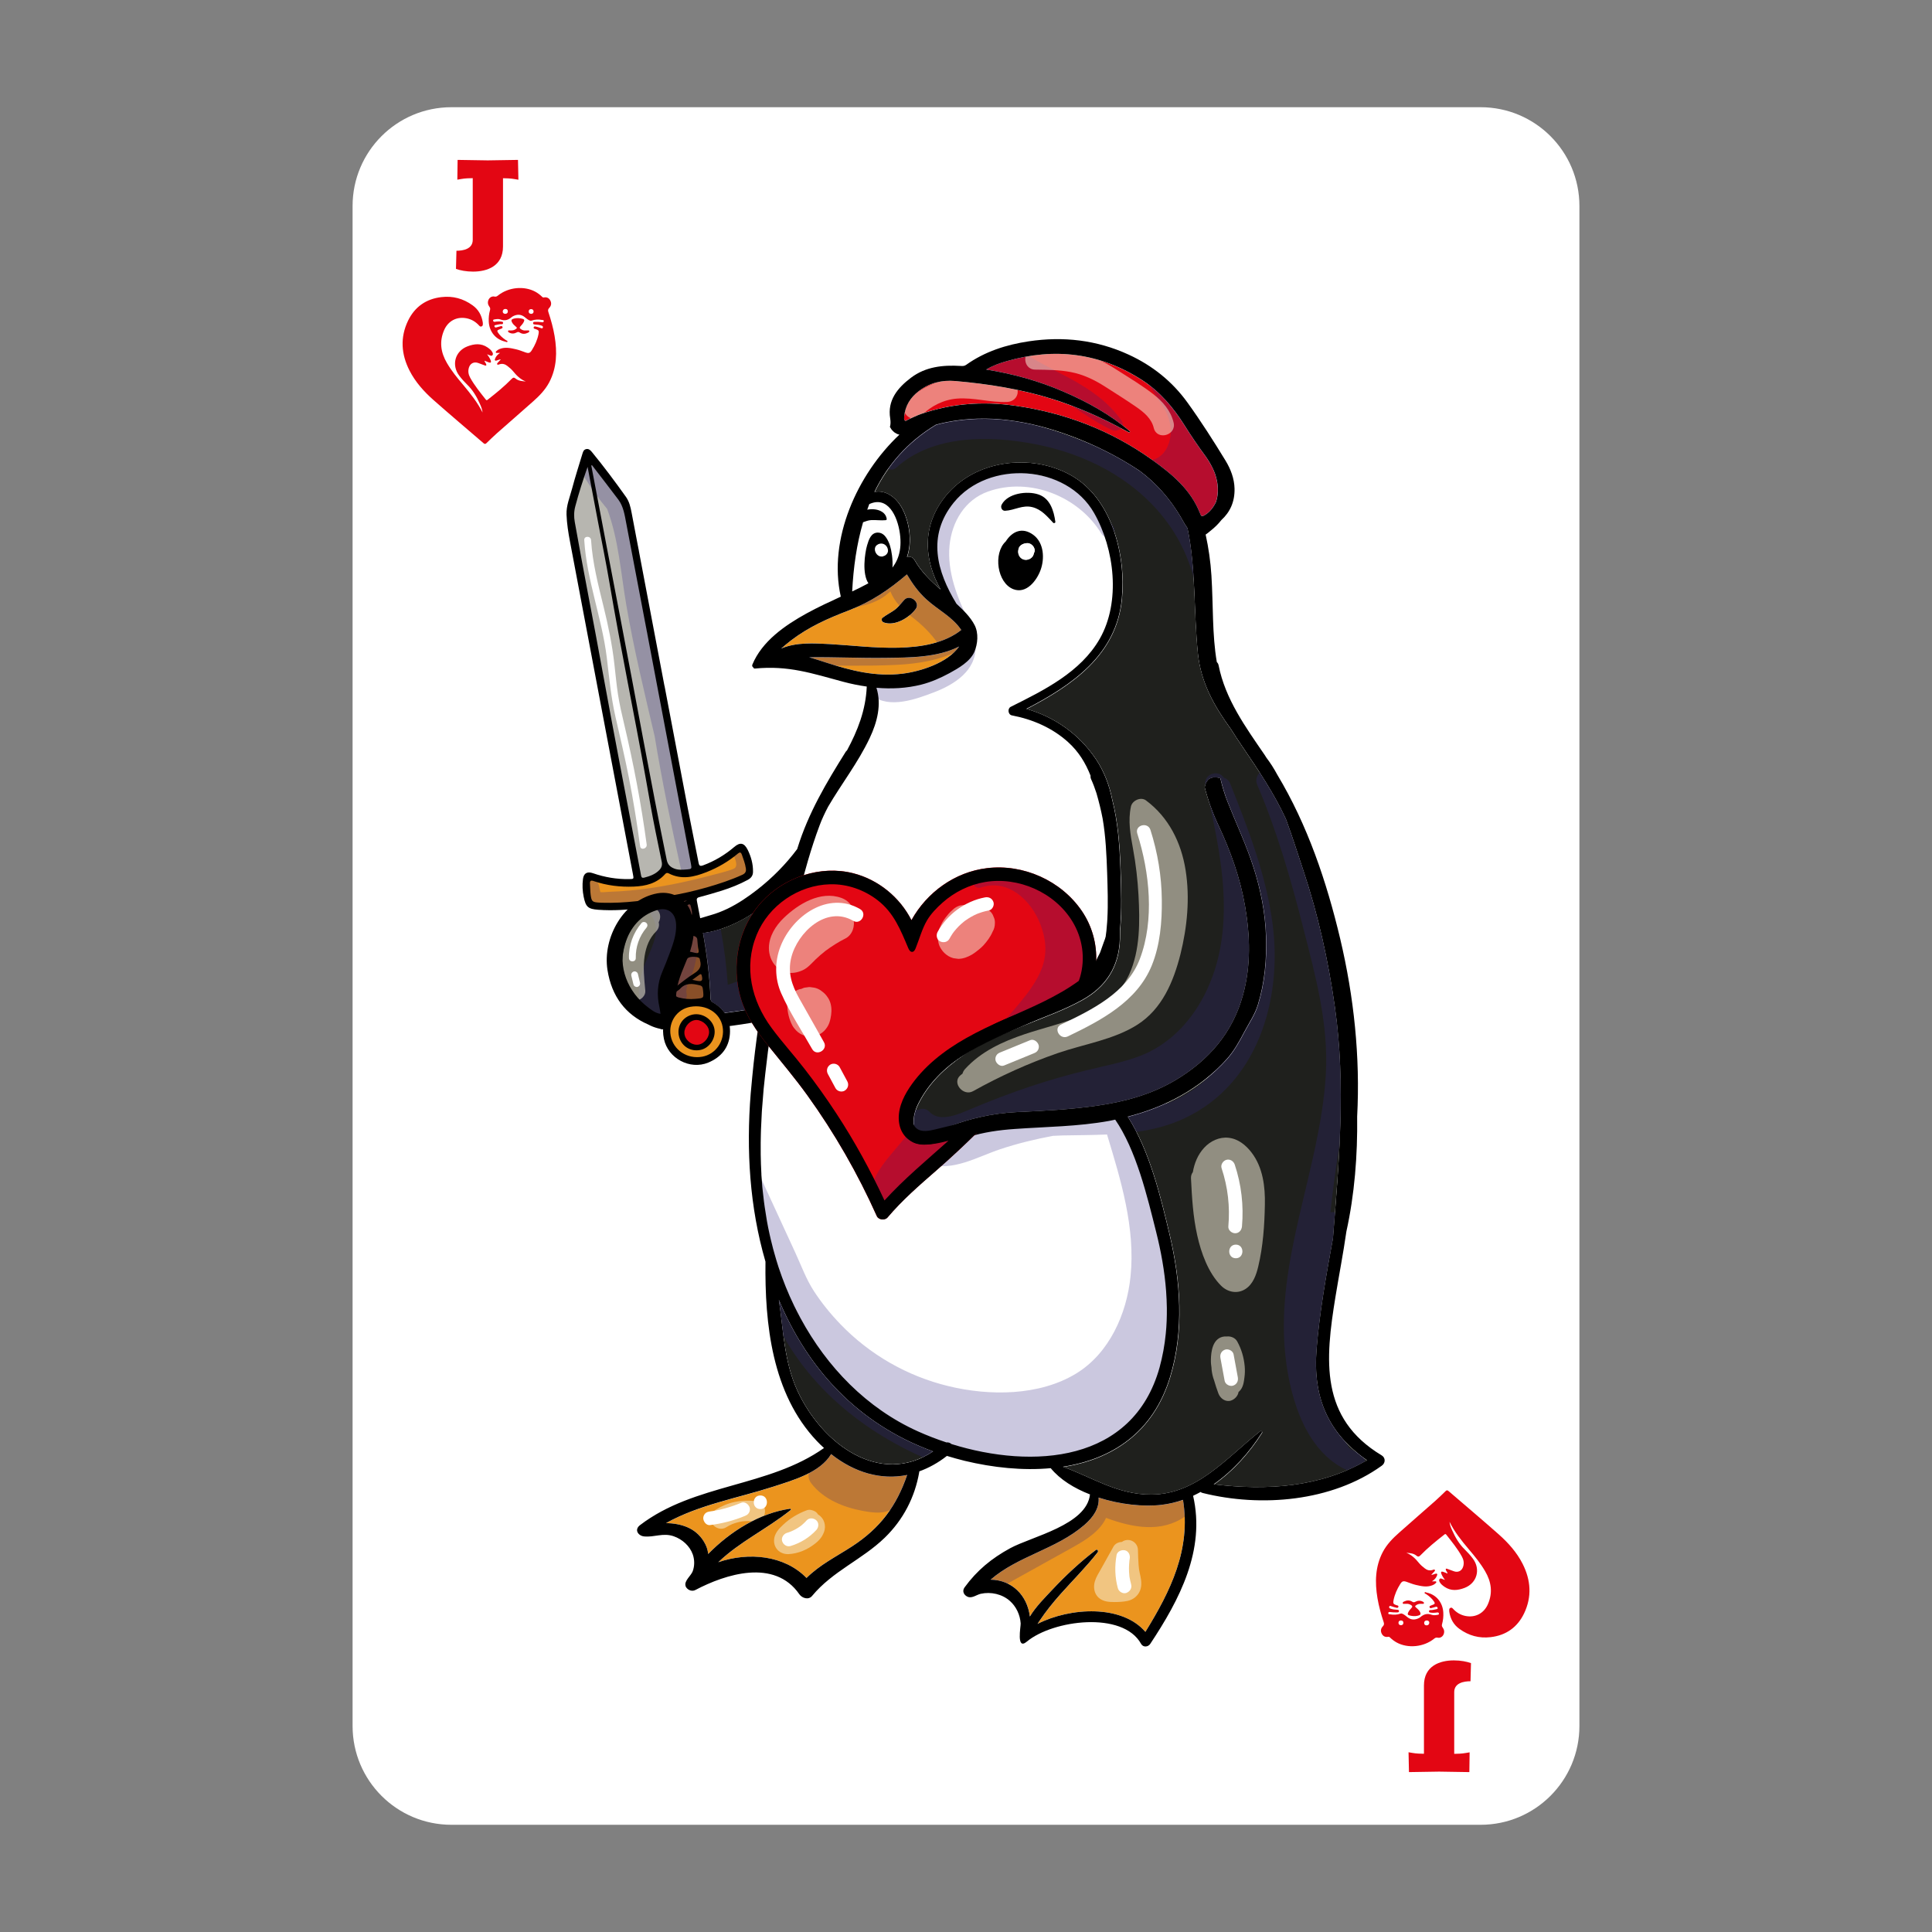 <?xml version="1.0" encoding="utf-8"?>
<!-- Generator: Adobe Illustrator 24.0.1, SVG Export Plug-In . SVG Version: 6.00 Build 0)  -->
<svg version="1.1" xmlns="http://www.w3.org/2000/svg" xmlns:xlink="http://www.w3.org/1999/xlink" x="0px" y="0px"
	 viewBox="0 0 283.46 283.46" style="enable-background:new 0 0 283.46 283.46;" xml:space="preserve">
<rect x="0" y="0" width="283.46" height="283.46" fill="#808080" stroke="none"/>
<style type="text/css">
	.st0{fill:#DBDDD9;}
	.st1{fill:#FFFFFF;}
	.st2{fill:none;stroke:#000000;stroke-width:3;stroke-miterlimit:10;}
	.st3{fill:#E30613;}
	.st4{fill:#894F28;}
	.st5{fill:#3E2215;}
	.st6{fill:#DEB27E;}
	.st7{opacity:0.25;fill:#312783;}
	.st8{opacity:0.53;fill:#F5F0DA;}
	.st9{fill:none;}
	.st10{fill:#EB941E;}
	.st11{fill:#1F201D;}
	.st12{fill:#E2E0DB;}
	.st13{fill:#B7B6B0;}
	.st14{fill:#2FAC66;}
	.st15{fill:#312783;}
	.st16{fill:#E94D2A;}
	.st17{fill:#F5EA61;}
	.st18{fill:#1D71B8;}
	.st19{fill:#2D3B49;}
</style>
<g id="bg">
</g>
<g id="CUT">
</g>
<g id="BACK">
</g>
<g id="ILLUSTRATION">
</g>
<g id="SYMBOLS">
</g>
<g id="CARDS">
	<g>
		<path class="st1" d="M217.23,267.73h-151c-8.01,0-14.5-6.49-14.5-14.5v-223c0-8.01,6.49-14.5,14.5-14.5h151
			c8.01,0,14.5,6.49,14.5,14.5v223C231.73,261.24,225.24,267.73,217.23,267.73z"/>
		<g>
			<g>
				<g>
					<g>
						<g>
							<path class="st1" d="M90.15,133.54c-0.11,0-0.22,0.01-0.34,0.01C89.93,133.55,90.04,133.54,90.15,133.54z"/>
							<polygon class="st1" points="92.09,133.44 92.09,133.44 92.09,133.45 92.09,133.44 							"/>
							<path class="st1" d="M89.02,141.27c0-0.1,0-0.21,0-0.31C89.02,141.06,89.01,141.16,89.02,141.27z"/>
							<path class="st1" d="M89.05,140.13c0.01-0.1,0.01-0.2,0.02-0.3C89.06,139.93,89.05,140.03,89.05,140.13z"/>
							<path class="st1" d="M89.56,137.61c0.01-0.04,0.03-0.07,0.04-0.11C89.58,137.54,89.57,137.57,89.56,137.61z"/>
							<path class="st1" d="M90,136.49c0.01-0.03,0.03-0.06,0.04-0.09C90.03,136.43,90.01,136.46,90,136.49z"/>
							<path class="st1" d="M97.33,151.76c0-0.02,0-0.03,0-0.05C97.33,151.72,97.33,151.74,97.33,151.76z"/>
							<path class="st1" d="M99.21,145.77c0,0.04-0.01,0.07-0.01,0.11C99.2,145.84,99.2,145.81,99.21,145.77z"/>
							<path class="st1" d="M99.23,145.57c0-0.03,0.01-0.05,0.01-0.07c0,0,0,0,0,0C99.24,145.52,99.24,145.55,99.23,145.57z"/>
							<path class="st1" d="M108.86,148.27c-0.17,0.03-0.34,0.05-0.52,0.08C108.52,148.32,108.69,148.29,108.86,148.27z"/>
							<path class="st1" d="M107.13,151.11c0.01,0.21,0.01,0.42-0.01,0.64C107.13,151.53,107.14,151.32,107.13,151.11z"/>
							<path class="st1" d="M111.36,149.86c-0.73,0.14-1.47,0.25-2.2,0.37C109.9,150.11,110.63,149.99,111.36,149.86z"/>
							<polygon class="st1" points="107.07,150.52 107.07,150.52 107.07,150.52 							"/>
							<path class="st1" d="M128.36,80.61c0-0.01,0-0.01,0-0.02c0-0.22,0.08-0.43,0.27-0.59c-0.19,0.16-0.27,0.37-0.27,0.59
								C128.36,80.6,128.36,80.61,128.36,80.61c0,0.43,0.31,0.88,0.73,1.02C128.67,81.49,128.36,81.04,128.36,80.61z"/>
							<path class="st10" d="M121.89,94.51c5.75,0.33,14.29,1.77,19.15-2.08c-1.29-1.95-3.43-2.94-5.17-4.54
								c-1.18-1.09-2.02-2.3-2.81-3.62c-2.6,2.23-5.24,4.02-8.51,5.28c-3.08,1.18-5.85,2.4-8.48,4.4c-0.51,0.39-0.99,0.8-1.47,1.21
								C116.81,94.21,119.39,94.37,121.89,94.51z M129.48,90.66c0.51-0.42,1.11-0.71,1.66-1.08c0.61-0.42,1.03-0.99,1.52-1.54
								c0.81-0.91,2.41,0.32,1.69,1.31c-0.94,1.29-3.05,2.57-4.69,1.98C129.4,91.23,129.23,90.86,129.48,90.66z"/>
							<path class="st11" d="M98.23,139.92c0.51-1.4,1.04-2.81,0.98-4.34c-0.07-1.64-1.23-2.55-2.79-2.07
								c-2.47,0.76-3.93,2.58-4.71,4.94c-1.09,3.27,0.33,7.06,3.41,9.36c0.53,0.4,1.05,0.83,1.8,0.93
								c-0.06-0.36-0.09-0.68-0.16-0.99c-0.4-1.78-0.3-3.51,0.43-5.2C97.56,141.69,97.91,140.8,98.23,139.92z"/>
							<path class="st10" d="M132.43,98.85c2.57-0.32,6.6-1.57,8.29-3.99c-3.24,1.64-7.21,1.63-10.82,1.67
								c-3.85,0.05-7.5-0.14-11.2-0.09c0.85,0.24,1.68,0.51,2.45,0.77C124.85,98.4,128.51,99.33,132.43,98.85z"/>
							<path class="st11" d="M104.64,147.12c0.71,0.41,1.26,0.91,1.67,1.49c0.68-0.08,1.36-0.17,2.03-0.27
								c0.17-0.03,0.34-0.05,0.52-0.08c0.94-0.15,1.88-0.31,2.82-0.49c0.09-0.55,0.16-1.1,0.25-1.64
								c0.84-5.08,1.91-10.11,3.22-15.09c0.1-0.39,0.21-0.77,0.31-1.16c-0.37,0.39-0.75,0.77-1.15,1.12
								c-1.92,1.7-3.98,3.27-6.3,4.38c-1.5,0.72-3.17,1.32-4.86,1.5c0.58,3.19,1,6.4,1.11,9.65
								C104.27,146.83,104.42,146.99,104.64,147.12z"/>
							<path class="st3" d="M133.22,61.56c0.61-0.26,1.19-0.58,1.81-0.79c4.5-1.58,9.14-1.91,13.82-1.25
								c7.31,1.03,14.06,3.59,20.1,7.9c2.95,2.11,5.72,4.38,7.09,7.89c0.01,0.01,0.02,0.02,0.03,0.03c0.01,0.04,0.02,0.08,0.03,0.12
								c0.01,0.02,0.01,0.03,0.02,0.04c0.1,0.28,0.24,0.27,0.49,0.15c0.75-0.38,1.39-1.14,1.79-2.01c0.44-1.34,0.31-2.79-0.14-4.11
								c-0.22-0.65-0.55-1.26-0.91-1.86c-0.15-0.23-0.29-0.46-0.45-0.68c-1.1-1.51-2.15-3.05-3.15-4.63
								c-1.63-2.58-3.57-4.89-6.16-6.57c-6.2-4.03-12.87-4.84-19.93-2.8c-0.98,0.28-1.95,0.6-3,1.23c4,0.64,7.7,1.68,11.25,3.2
								c3.56,1.52,6.92,3.38,9.88,5.89c-0.04,0.05-0.08,0.11-0.11,0.16c-0.14-0.07-0.29-0.14-0.43-0.22
								c-3.46-1.91-7.05-3.51-10.83-4.7c-4.66-1.47-9.45-2.23-14.3-2.65c-1.94-0.17-3.76,0.28-5.34,1.48
								c-1.24,0.95-2.01,2.18-2.14,3.76c-0.02,0.18-0.04,0.43,0.06,0.54C132.88,61.84,133.06,61.62,133.22,61.56z"/>
							<path class="st1" d="M129.81,81.53L129.81,81.53c-0.04,0.02-0.08,0.02-0.12,0.04C129.74,81.56,129.77,81.56,129.81,81.53z"/>
							<path class="st1" d="M126.86,82.71c0.01-0.53,0.07-1.06,0.14-1.53c0.07-0.47,0.16-0.88,0.25-1.18
								c0.24-0.82,0.57-1.86,1.57-1.87c0.38,0,0.69,0.16,0.95,0.4c0.25,0.24,0.45,0.57,0.6,0.91c0.1,0.22,0.18,0.45,0.25,0.65
								c0.21,0.66,0.43,1.97,0.35,3.18c0.13-0.18,0.25-0.36,0.36-0.54c0.22-0.37,0.39-0.75,0.52-1.14c0.32-0.99,0.39-2.09,0.21-3.33
								c-0.36-2.6-1.8-5.55-4.49-4.31c-0.11,0.27-0.2,0.55-0.3,0.82c0.77-0.15,1.63-0.05,2.21,0.34c0.12,0.08,0.22,0.17,0.31,0.27
								c0.18,0.21,0.3,0.46,0.34,0.77c0.01,0.09-0.08,0.15-0.16,0.16c-0.69,0.07-1.43-0.05-2.13-0.01c-0.43,0.02-0.8,0.19-1.18,0.31
								c-0.95,3.2-1.42,6.63-1.57,10.14c0.8-0.38,1.59-0.78,2.38-1.2C126.97,84.86,126.83,83.77,126.86,82.71z"/>
							<path class="st11" d="M193.2,197.94c0.44-5.4,1.4-10.81,2.4-16.21c0.9-11.36,1.92-22.37,0.29-33.9
								c-0.96-6.8-2.46-13.55-4.63-20.07c-0.79-2.37-1.62-4.98-2.57-7.58c-1.74-3.75-4-7.12-6.34-10.55
								c-0.58-0.86-1.16-1.73-1.71-2.61c-2.38-3.28-4.41-6.74-4.86-11.15c-0.63-6.21-0.29-12.52-1.52-18.34
								c-0.43-0.6-0.78-1.28-1.04-1.72c-1.55-2.61-3.54-4.9-6-6.71c0,0,0,0-0.01-0.01c-3.23-2.15-6.71-3.87-10.4-5.21
								c-5.81-2.11-11.77-3.12-17.93-1.9c-0.52,0.1-1.04,0.23-1.54,0.37c-4.24,2.57-7.12,5.96-9.02,9.87
								c0.18-0.03,0.37-0.06,0.57-0.06c1.59-0.01,2.87,1.23,3.55,2.56c1.03,2.03,1.43,4.85,0.65,7.03c0.42-0.1,0.87,0.02,1.11,0.44
								c0.98,1.74,2.39,3.08,3.85,4.36c-2.43-4.3-2.86-9.31,0.73-13.74c4.3-5.31,12.53-6.33,18.38-3.04
								c6,3.37,8.08,11.71,7.46,18.11c-0.79,8.23-7.28,12.67-14.01,16.16c4.19,1.2,7.77,3.72,10.24,7.43
								c1.15,1.73,1.94,3.78,2.35,5.87c0.85,3.34,1.1,6.81,1.22,10.28c0.1,2.92,0.21,5.9-0.07,8.82c0,0.46-0.01,0.92-0.02,1.38
								c-0.14,4.05-2.03,7-5.55,8.94c-2.65,1.46-5.5,2.47-8.29,3.6c-0.96,0.39-1.91,0.77-2.86,1.18c-2.22,0.94-4.39,1.97-6.38,3.36
								c-2.62,1.82-4.89,3.97-6.38,6.84c-0.03,0.06-0.07,0.11-0.09,0.17c-0.5,1-0.81,2.04-0.69,3.17c0.08,0.77,0.49,1.17,1.26,1.21
								c0.4,0.02,0.79-0.01,1.19-0.1c1.09-0.27,2.16-0.62,3.2-1.03c1.32-0.52,2.67-0.9,4.03-1.21c1.81-0.41,3.64-0.67,5.51-0.75
								c3.91-0.18,7.8-0.37,11.68-0.93c4.05-0.58,7.95-1.63,11.5-3.73c4.91-2.91,8.43-6.95,9.95-12.56
								c1.17-4.29,1.04-8.62,0.3-12.96c-0.71-4.16-2.12-8.1-3.91-11.89c-0.86-1.83-1.53-3.69-2.02-5.58
								c0.04-0.17,0.08-0.35,0.14-0.51c0.02-0.05,0.02-0.07,0.03-0.09c0.04-0.08,0.11-0.2,0.12-0.22c0.02-0.03,0.08-0.1,0.13-0.17
								c0.02-0.02,0.03-0.04,0.04-0.06c0.06-0.06,0.14-0.12,0.2-0.18l0.05-0.03c0.04-0.03,0.09-0.05,0.13-0.07
								c0.09-0.03,0.24-0.07,0.25-0.08l0.09-0.02c0.14-0.03,0.12-0.02-0.07,0c0.09-0.04,0.29-0.02,0.39-0.02
								c0.1,0,0.21,0.01,0.31,0.01c0.03,0,0.05,0.01,0.07,0.01c0.05,0.01,0.09,0.02,0.14,0.03c0.09,0.02,0.18,0.04,0.27,0.07
								c0.28,1.17,0.62,2.32,1.06,3.45c1.28,3.24,2.77,6.4,3.84,9.73c1.03,3.24,1.68,6.54,1.8,9.96c0.12,3.41-0.19,6.85-1.2,10.12
								c-0.43,1.41-1.29,2.64-1.98,3.95c-0.74,1.41-1.52,2.82-2.59,4.01c-3.94,4.36-8.99,7.01-14.51,8.43
								c3.21,5.03,4.82,11.75,6.13,17.29c1.61,6.81,2.15,14.08,0.09,20.86c-2.5,8.25-8.6,12.11-15.73,13.22
								c4.3,1.55,8.02,4.12,13.01,4.08c6.72-0.05,11.08-5.48,15.92-9.28c0.14-0.11,0.37,0.03,0.26,0.2
								c-1.82,2.87-4.22,5.59-7.07,7.57c7.78,0.95,15.64,0.46,22.52-3.49C194.96,210.34,192.6,205.18,193.2,197.94z"/>
							<path class="st1" d="M170.12,200.63c0.23-0.81,0.41-1.63,0.56-2.46c0.15-0.82,0.27-1.65,0.35-2.49
								c0.12-1.25,0.17-2.5,0.16-3.76c-0.01-0.84-0.05-1.68-0.11-2.51c-0.22-2.93-0.75-5.85-1.46-8.67
								c-0.65-2.58-1.38-5.59-2.34-8.53c-0.24-0.74-0.5-1.47-0.77-2.18c-0.27-0.72-0.56-1.42-0.87-2.1
								c-0.31-0.69-0.64-1.35-0.99-1.98c-0.33-0.6-0.68-1.16-1.04-1.69c-0.3,0.06-0.6,0.14-0.9,0.19
								c-4.57,0.83-9.21,0.86-13.83,1.18c-2.32,0.16-4.6,0.49-6.82,1.18c-1.88,0.59-3.68,1.39-5.62,1.77
								c-2.98,0.59-5.15-1.29-4.83-4.2c0.1-0.89,0.35-1.76,0.68-2.59c0.11-0.28,0.24-0.54,0.36-0.8c1.36-2.9,3.52-5.17,6.03-7.14
								c1.15-0.9,2.36-1.68,3.61-2.38c2.07-1.15,4.25-2.09,6.45-2.98c1.98-0.81,3.98-1.55,5.94-2.39c0.67-0.29,1.34-0.6,1.99-0.92
								c0.2-0.1,0.4-0.18,0.6-0.28c2.07-1.07,3.6-2.55,4.37-4.64c0.44-1.63,0.67-3.29,0.79-4.97c0.01-0.16,0.02-0.32,0.03-0.48
								c0.12-2.24,0.04-4.5-0.03-6.74c-0.09-2.65-0.22-5.34-0.66-7.96c-0.25-1.25-0.55-2.5-0.91-3.75
								c-0.23-0.69-0.48-1.38-0.79-2.06c-0.08-0.18-0.1-0.36-0.08-0.52c-0.73-1.83-1.7-3.45-3.27-4.89
								c-2.31-2.1-5.22-3.37-8.27-3.94c-0.57-0.11-0.68-1-0.16-1.26c4.87-2.43,10.26-5.07,13.06-9.99
								c3.08-5.4,2.18-13.16-0.84-18.45c-4.06-7.12-15.46-7.84-20.58-1.53c-3.97,4.89-2.48,10.15,0.39,14.85
								c0.97,0.9,2.04,1.94,2.66,3.13c0.6,1.17,0.46,2.79-0.04,3.95c-0.61,1.41-2.33,2.38-3.64,3.1c-1.29,0.71-2.68,1.32-4.12,1.68
								c-2.16,0.55-4.39,0.66-6.6,0.47c0.77,2.45,0.13,5.02-1,7.4c-1.71,3.6-4.11,6.66-6.09,10.05c-0.47,0.89-0.89,1.8-1.25,2.74
								c-1.29,3.4-2.24,6.97-3.16,10.48c-2.23,8.47-3.85,17.23-4.81,25.96c-0.08,0.68-0.15,1.36-0.22,2.05
								c-0.01,0.09-0.02,0.18-0.03,0.28c0,0.01,0,0.03,0,0.04c-0.1,1-0.18,1.99-0.24,2.99c-0.01,0.11-0.01,0.22-0.02,0.33
								c-0.05,0.84-0.09,1.68-0.12,2.52c-0.01,0.24-0.01,0.47-0.02,0.71c-0.02,0.79-0.03,1.59-0.02,2.38c0,0.18,0,0.35,0,0.53
								c0.01,0.95,0.05,1.91,0.1,2.86c0,0.04,0,0.09,0,0.13c0.04,0.61,0.08,1.22,0.14,1.83c0.02,0.22,0.05,0.43,0.07,0.65
								c0.05,0.47,0.1,0.93,0.16,1.4c0.04,0.29,0.08,0.58,0.12,0.87c0.06,0.42,0.13,0.85,0.2,1.27c0.04,0.27,0.08,0.54,0.13,0.81
								c0.11,0.63,0.24,1.26,0.38,1.89c0.05,0.25,0.12,0.5,0.17,0.74c0.11,0.47,0.23,0.93,0.35,1.4c0.06,0.23,0.12,0.46,0.19,0.68
								c0.19,0.68,0.39,1.35,0.61,2.03c0.64,1.93,1.4,3.83,2.29,5.66c0.3,0.61,0.61,1.22,0.93,1.81
								c3.88,7.16,9.71,13.22,17.23,16.61c1.33,0.6,2.74,1.14,4.18,1.62c0.28-0.03,0.55,0.06,0.74,0.24
								C151.53,215.58,166.22,214.62,170.12,200.63z M146.96,74.05c0.88-1.69,3.72-2.06,5.38-1.51c1.73,0.57,2.28,2.4,2.5,4.03
								c0.02,0.17-0.22,0.24-0.32,0.13c-0.89-0.94-1.73-1.96-3.04-2.29c-1.47-0.37-2.61,0.46-4.01,0.53
								C147,74.97,146.76,74.43,146.96,74.05z M147.56,79.44c0.91-1.43,2.41-2.2,4.08-0.94c1.53,1.15,1.65,3.43,1.04,5.11
								c-0.57,1.58-2.09,3.56-3.99,2.84C146.29,85.54,145.69,81.17,147.56,79.44z"/>
							<path class="st10" d="M121.93,213.35c-1.64,2.74-5.61,3.84-8.47,4.77c-5.36,1.74-10.87,2.66-15.75,5.35
								c2.19,0.07,4.3,0.66,5.54,2.7c0.39,0.63,0.58,1.25,0.64,1.84c3.28-3.34,7.54-5.99,12.01-6.64c0.09-0.01,0.2,0.1,0.1,0.18
								c-3.6,2.87-7.47,4.65-10.63,7.67c4.44-1.52,9.71-1.03,12.95,2.31c1.95-1.94,4.3-3.09,6.66-4.62c4.13-2.68,6.55-5.93,8.1-10.5
								C129.26,217.18,125.36,216.07,121.93,213.35z"/>
							<path class="st10" d="M170.45,220.79c-2.66,0.32-6.1-0.04-9.27-1.06c0.13,1.52-0.73,2.85-2.09,4.02
								c-4.16,3.58-9.7,4.52-13.76,8.03c3.15,0.03,5.39,2.3,5.77,5.41c0.88-1.47,2.27-2.84,3.28-3.92c1.96-2.11,4.12-4.1,6.41-5.85
								c0.21-0.16,0.39,0.16,0.26,0.33c-1.69,2.16-3.65,4.1-5.47,6.16c-1.08,1.22-2.12,2.49-3.03,3.86
								c-0.12,0.18-0.22,0.34-0.33,0.5c4.87-2.47,12.4-2.83,15.83,1.17c3.7-6,6.71-12.09,5.53-19.36
								C172.57,220.41,171.53,220.66,170.45,220.79z"/>
							<path class="st11" d="M114.26,190.69c0.67,4.48,0.77,9.13,2.74,13.39c3.62,7.82,12.11,14.05,19.89,8.87
								C125.74,208.89,118.44,200.68,114.26,190.69z"/>
							<path class="st1" d="M129.66,91.32c1.64,0.59,3.75-0.69,4.69-1.98c0.72-0.99-0.88-2.22-1.69-1.31
								c-0.49,0.55-0.9,1.12-1.52,1.54c-0.55,0.38-1.14,0.67-1.66,1.08C129.23,90.86,129.4,91.23,129.66,91.32z"/>
							<path class="st1" d="M148.69,86.45c1.9,0.72,3.42-1.26,3.99-2.84c0.6-1.67,0.49-3.95-1.04-5.11
								c-1.67-1.26-3.18-0.49-4.08,0.94C145.69,81.17,146.29,85.54,148.69,86.45z M149.41,80.66c0.01-0.03,0.01-0.06,0.02-0.1
								c0.11-0.54,0.64-0.8,1.13-0.86c0.05-0.01,0.1-0.01,0.15-0.01c0.63-0.03,1.3,0.72,1.03,1.36c-0.02,0.04-0.04,0.07-0.05,0.1
								c-0.01,0.04-0.02,0.09-0.03,0.13c-0.13,0.62-0.86,0.98-1.44,0.82C149.6,81.93,149.28,81.28,149.41,80.66z"/>
							<path class="st1" d="M147.47,74.94c1.4-0.07,2.54-0.9,4.01-0.53c1.31,0.33,2.15,1.34,3.04,2.29c0.1,0.11,0.34,0.03,0.32-0.13
								c-0.22-1.63-0.77-3.46-2.5-4.03c-1.66-0.55-4.5-0.18-5.38,1.51C146.76,74.43,147,74.97,147.47,74.94z"/>
							<path class="st1" d="M150.23,82.1c0.58,0.16,1.31-0.2,1.44-0.82c0.01-0.04,0.02-0.09,0.03-0.13c0.02-0.03,0.04-0.07,0.05-0.1
								c0.27-0.64-0.4-1.39-1.03-1.36c-0.05,0-0.1,0-0.15,0.01c-0.49,0.06-1.02,0.32-1.13,0.86c-0.01,0.03-0.01,0.06-0.02,0.1
								C149.28,81.28,149.6,81.93,150.23,82.1z"/>
							<path class="st1" d="M128.86,79.87L128.86,79.87c-0.09,0.04-0.16,0.09-0.22,0.14c-0.19,0.16-0.27,0.37-0.27,0.59
								c0,0.01,0,0.01,0,0.02c0,0.43,0.31,0.88,0.73,1.02c0,0,0,0,0,0c0.09,0.03,0.18,0.03,0.27,0.03c0.02,0,0.05,0.01,0.07,0.01
								c0.08-0.01,0.17-0.05,0.26-0.09c0.04-0.02,0.08-0.02,0.12-0.04c0.2-0.12,0.33-0.27,0.41-0.43c0.07-0.16,0.09-0.34,0.06-0.51
								c-0.04-0.22-0.17-0.44-0.34-0.59C129.66,79.78,129.27,79.68,128.86,79.87z"/>
							<path class="st1" d="M103.57,134.48c0.24-0.07,0.47-0.15,0.71-0.21C104.04,134.33,103.8,134.41,103.57,134.48z"/>
							<path class="st1" d="M89.59,137.5c0.12-0.34,0.25-0.68,0.41-1.01C89.85,136.82,89.71,137.16,89.59,137.5z"/>
							<path class="st1" d="M90.04,136.4c0.52-1.1,1.21-2.11,2.05-2.95C91.25,134.29,90.56,135.3,90.04,136.4z"/>
							<path class="st1" d="M89.02,140.95c0-0.27,0.01-0.55,0.03-0.82C89.02,140.4,89.01,140.68,89.02,140.95z"/>
							<path class="st1" d="M97.12,151.01c0.06,0.01,0.13,0.01,0.2,0.02l0,0C97.25,151.03,97.18,151.03,97.12,151.01z"/>
							<path class="st1" d="M89.07,139.83c0.08-0.75,0.24-1.5,0.49-2.22C89.31,138.33,89.15,139.08,89.07,139.83z"/>
							<path class="st1" d="M109.16,150.23c-0.7,0.11-1.39,0.2-2.09,0.3C107.77,150.43,108.47,150.34,109.16,150.23z"/>
							<path class="st1" d="M89.12,142.34c-0.06-0.36-0.08-0.72-0.1-1.08C89.03,141.63,89.06,141.99,89.12,142.34z"/>
							<path class="st1" d="M98.91,131.31c-0.75-0.29-1.6-0.39-2.47-0.23c-1,0.18-1.93,0.57-2.77,1.1c1.55-0.18,3.12-0.44,4.73-0.77
								C98.56,131.38,98.74,131.34,98.91,131.31z"/>
							<path class="st1" d="M96.75,147.75c0.07,0.31,0.1,0.63,0.16,0.99c-0.75-0.1-1.27-0.54-1.8-0.93
								c-3.07-2.3-4.49-6.09-3.41-9.36c0.78-2.35,2.24-4.18,4.71-4.94c1.56-0.48,2.72,0.43,2.79,2.07c0.07,1.53-0.46,2.94-0.98,4.34
								c-0.33,0.89-0.68,1.77-1.05,2.64C96.45,144.24,96.35,145.97,96.75,147.75z"/>
							<path class="st1" d="M202.72,213.53c-9.1-5.46-8.3-13.99-6.78-23.28c0.51-3.13,1.14-6.34,1.6-9.57
								c1.2-5.44,1.65-11.15,1.58-16.86c0.46-8.76-0.47-17.56-2.49-26.09c-1.99-8.38-4.79-16.68-9.23-24.07
								c-0.48-0.89-1.01-1.73-1.6-2.5c-0.08-0.12-0.16-0.25-0.24-0.38c-2.8-4.09-5.79-8.2-6.77-13.17
								c-0.04-0.21-0.14-0.36-0.26-0.47c-0.7-4.07-0.51-8.26-0.79-12.68c-0.13-2.07-0.42-4.08-0.85-6.03
								c0.27-0.17,0.51-0.39,0.75-0.58c0.58-0.46,1.1-0.96,1.56-1.55c1.26-1.15,1.98-2.67,1.93-4.63c-0.04-1.46-0.56-2.83-1.31-4.07
								c-1.77-2.9-3.6-5.77-5.59-8.53c-2.24-3.11-5.16-5.44-8.64-7.04c-4.68-2.15-9.59-2.71-14.66-1.95
								c-3.3,0.5-6.43,1.49-9.19,3.46c-0.26,0.18-0.51,0.17-0.8,0.15c-2.6-0.15-5.12,0.1-7.28,1.73c-1.97,1.49-3.49,3.32-3.05,5.98
								c0.08,0.5,0.06,0.89-0.04,1.23c0,0.01,0.01,0.02,0.01,0.03c0.07,0.12,0.14,0.24,0.22,0.35c0.01,0.01,0.01,0.02,0.02,0.03
								c0.04,0.04,0.08,0.09,0.12,0.13c0.09,0.09,0.18,0.18,0.27,0.26c0,0,0,0,0.01,0c0.05,0.03,0.09,0.06,0.14,0.09
								c0.09,0.06,0.19,0.11,0.29,0.16c0.05,0.02,0.11,0.04,0.16,0.05c0.05,0.02,0.1,0.02,0.15,0.04
								c-6.2,5.83-10.49,15.36-8.6,23.77c-1.65,0.76-3.32,1.53-5.02,2.46c-3.19,1.76-6.54,4.08-7.96,7.52
								c-0.07,0.18,0.02,0.33,0.16,0.43c0.03,0.08,0.1,0.15,0.21,0.14c4.93-0.48,8.36,0.7,13.01,1.95c1.12,0.3,2.26,0.53,3.41,0.69
								c-0.15,3.49-1.35,6.49-2.9,9.37c-0.06,0.06-0.13,0.11-0.18,0.19c-2.87,4.58-5.48,8.97-7.09,14.16
								c-0.01,0.04-0.02,0.07-0.03,0.11c-1.67,2.24-3.64,4.23-5.88,5.98c-1.36,1.06-2.79,2.03-4.34,2.78
								c-0.79,0.38-1.61,0.7-2.46,0.94c-0.24,0.07-0.47,0.14-0.71,0.21c-0.27,0.08-0.55,0.17-0.82,0.24
								c0.11,0.6,0.23,1.21,0.34,1.81c0.02,0.12,0.04,0.23,0.06,0.35c1.69-0.18,3.37-0.78,4.86-1.5c2.32-1.11,4.38-2.68,6.3-4.38
								c0.4-0.36,0.78-0.74,1.15-1.12c-0.1,0.39-0.21,0.77-0.31,1.16c-1.31,4.98-2.38,10.01-3.22,15.09
								c-0.09,0.55-0.17,1.1-0.25,1.64c-0.94,0.18-1.88,0.34-2.82,0.49c-0.17,0.03-0.34,0.05-0.52,0.08
								c-0.68,0.1-1.35,0.19-2.03,0.28c0.39,0.56,0.64,1.2,0.75,1.9c0,0,0,0,0,0c0.7-0.09,1.39-0.19,2.09-0.3
								c0.73-0.11,1.47-0.23,2.2-0.37c-0.03,0.21-0.06,0.41-0.09,0.61c-0.36,2.5-0.67,5-0.91,7.51c-0.08,0.83-0.16,1.66-0.23,2.48
								c-0.66,8.28-0.16,16.63,2.17,24.64c-0.11,9.16,0.95,19.37,7.54,26.32c0.34,0.36,0.69,0.7,1.05,1.02
								c-8.15,5.77-18.97,5.19-26.99,11.31c-0.92,0.7-0.24,1.58,0.58,1.66c1.5,0.16,2.78-0.57,4.36-0.02
								c1.26,0.44,2.36,1.42,2.8,2.68c0.27,0.79,0.27,1.68-0.02,2.46c-0.25,0.66-1.29,1.41-1.04,2.16c0.01,0.08,0.05,0.15,0.1,0.21
								c0.27,0.4,0.85,0.63,1.34,0.37c4.38-2.31,11.6-4.66,15.25,0.63c0.4,0.57,1.35,0.88,1.87,0.24c3.01-3.64,7.34-5.32,10.66-8.54
								c2.71-2.63,4.42-5.93,5.06-9.63c0.01-0.03,0-0.06,0-0.1c1.38-0.5,2.75-1.24,4.06-2.27c0.85,0.26,1.71,0.5,2.6,0.72
								c4.16,1,8.53,1.46,12.63,1.08c1.37,1.67,3.44,2.95,5.76,3.85c-0.47,4.48-8.54,6.17-11.7,7.89c-2.72,1.48-4.88,3.25-6.7,5.75
								c-0.39,0.53-0.12,1.14,0.46,1.38c0.65,0.26,1.27-0.29,1.91-0.44c1.49-0.33,3.15,0.04,4.29,1.06
								c0.93,0.83,1.49,2.05,1.57,3.29c0.03,0.44-0.68,3.99,0.9,2.67c3.81-3.18,14.09-4.53,16.77,0.33c0.3,0.54,1.03,0.47,1.34,0
								c4.31-6.5,8.12-13.75,6.29-21.73c0.37-0.17,0.74-0.37,1.1-0.56c0.08,0.07,0.18,0.12,0.31,0.15
								c8.56,2.13,18.93,1.27,26.25-3.99C203.26,214.7,203.34,213.91,202.72,213.53z M132.66,61.14c0.13-1.58,0.9-2.81,2.14-3.76
								c1.58-1.21,3.4-1.65,5.34-1.48c4.85,0.42,9.64,1.18,14.3,2.65c3.78,1.19,7.37,2.79,10.83,4.7c0.14,0.08,0.29,0.15,0.43,0.22
								c0.04-0.05,0.08-0.11,0.11-0.16c-2.96-2.51-6.32-4.37-9.88-5.89c-3.55-1.52-7.24-2.56-11.25-3.2c1.05-0.62,2.02-0.95,3-1.23
								c7.06-2.04,13.73-1.22,19.93,2.8c2.59,1.68,4.53,3.98,6.16,6.57c0.99,1.58,2.04,3.12,3.15,4.63c0.16,0.22,0.3,0.45,0.45,0.68
								c0.36,0.6,0.68,1.21,0.91,1.86c0.45,1.32,0.58,2.77,0.14,4.11c-0.4,0.86-1.04,1.63-1.79,2.01c-0.24,0.12-0.39,0.13-0.49-0.15
								c-0.01-0.02-0.01-0.03-0.02-0.04c-0.01-0.04-0.02-0.08-0.03-0.12c-0.01-0.01-0.02-0.02-0.03-0.03
								c-1.37-3.51-4.14-5.78-7.09-7.89c-6.04-4.31-12.79-6.87-20.1-7.9c-4.68-0.66-9.32-0.33-13.82,1.25
								c-0.62,0.22-1.21,0.54-1.81,0.79c-0.16,0.07-0.35,0.29-0.5,0.12C132.62,61.57,132.65,61.32,132.66,61.14z M126.63,76.62
								c0.38-0.13,0.76-0.29,1.18-0.31c0.71-0.04,1.44,0.08,2.13,0.01c0.08-0.01,0.17-0.07,0.16-0.16
								c-0.04-0.31-0.16-0.57-0.34-0.77c-0.09-0.1-0.19-0.2-0.31-0.27c-0.58-0.4-1.44-0.49-2.21-0.34c0.1-0.28,0.2-0.55,0.3-0.82
								c2.7-1.24,4.13,1.71,4.49,4.31c0.17,1.24,0.11,2.34-0.21,3.33c-0.13,0.4-0.3,0.78-0.52,1.14c-0.11,0.18-0.23,0.36-0.36,0.54
								c0.08-1.21-0.14-2.51-0.35-3.18c-0.06-0.21-0.14-0.43-0.25-0.65c-0.15-0.33-0.35-0.66-0.6-0.91c-0.25-0.24-0.56-0.4-0.95-0.4
								c-1,0.01-1.33,1.05-1.57,1.87c-0.09,0.3-0.18,0.71-0.25,1.18c-0.07,0.47-0.13,0.99-0.14,1.53c-0.03,1.06,0.11,2.15,0.58,2.86
								c-0.78,0.42-1.57,0.82-2.38,1.2C125.21,83.25,125.69,79.83,126.63,76.62z M130.22,81.1c-0.07,0.16-0.2,0.31-0.41,0.43v0
								c-0.04,0.02-0.08,0.02-0.12,0.04c-0.09,0.04-0.17,0.08-0.26,0.09c-0.02,0-0.05-0.01-0.07-0.01c-0.09,0-0.19,0-0.27-0.03
								c0,0,0,0,0,0c-0.42-0.13-0.73-0.59-0.73-1.02c0-0.01,0-0.01,0-0.02c0-0.22,0.08-0.43,0.27-0.59c0.06-0.05,0.14-0.1,0.22-0.14
								v0c0.42-0.19,0.81-0.09,1.07,0.14c0.18,0.15,0.3,0.37,0.34,0.59C130.31,80.77,130.29,80.94,130.22,81.1z M116.07,93.95
								c2.63-2,5.4-3.22,8.48-4.4c3.27-1.26,5.91-3.05,8.51-5.28c0.79,1.32,1.63,2.53,2.81,3.62c1.74,1.6,3.87,2.59,5.17,4.54
								c-4.86,3.85-13.4,2.4-19.15,2.08c-2.51-0.14-5.08-0.3-7.29,0.65C115.08,94.75,115.56,94.34,116.07,93.95z M121.16,97.2
								c-0.78-0.25-1.61-0.53-2.45-0.77c3.7-0.05,7.35,0.14,11.2,0.09c3.6-0.05,7.58-0.03,10.82-1.67
								c-1.69,2.43-5.72,3.67-8.29,3.99C128.51,99.33,124.85,98.4,121.16,97.2z M124.99,226.9c-2.36,1.53-4.71,2.68-6.66,4.62
								c-3.24-3.34-8.51-3.84-12.95-2.31c3.15-3.02,7.03-4.8,10.63-7.67c0.09-0.07-0.01-0.19-0.1-0.18
								c-4.47,0.65-8.73,3.3-12.01,6.64c-0.05-0.6-0.25-1.21-0.64-1.84c-1.25-2.04-3.36-2.63-5.54-2.7
								c4.88-2.7,10.38-3.62,15.75-5.35c2.86-0.93,6.83-2.03,8.47-4.77c3.43,2.72,7.33,3.84,11.16,3.06
								C131.54,220.98,129.12,224.22,124.99,226.9z M117.01,204.08c-1.97-4.26-2.07-8.92-2.74-13.39
								c4.18,9.99,11.48,18.2,22.64,22.26C129.12,218.13,120.63,211.9,117.01,204.08z M139.6,211.87c-0.2-0.18-0.47-0.28-0.74-0.24
								c-1.45-0.48-2.85-1.02-4.18-1.62c-7.53-3.39-13.35-9.44-17.23-16.61c-0.32-0.6-0.63-1.2-0.93-1.81
								c-0.89-1.83-1.65-3.73-2.29-5.66c-0.22-0.67-0.42-1.35-0.61-2.03c-0.06-0.23-0.13-0.46-0.19-0.68
								c-0.12-0.46-0.24-0.93-0.35-1.4c-0.06-0.25-0.12-0.49-0.17-0.74c-0.14-0.63-0.27-1.26-0.38-1.89
								c-0.05-0.27-0.09-0.54-0.13-0.81c-0.07-0.42-0.14-0.85-0.2-1.27c-0.04-0.29-0.08-0.58-0.12-0.87
								c-0.06-0.47-0.11-0.93-0.16-1.4c-0.02-0.22-0.05-0.43-0.07-0.65c-0.05-0.61-0.1-1.22-0.14-1.83c0-0.04,0-0.09,0-0.13
								c-0.05-0.95-0.09-1.91-0.1-2.86c0-0.18,0-0.35,0-0.53c-0.01-0.79,0-1.59,0.02-2.38c0.01-0.24,0.01-0.47,0.02-0.71
								c0.03-0.84,0.07-1.68,0.12-2.52c0.01-0.11,0.01-0.22,0.02-0.33c0.07-1,0.15-2,0.24-2.99c0-0.01,0-0.03,0-0.04
								c0.01-0.09,0.02-0.18,0.03-0.28c0.07-0.68,0.14-1.36,0.22-2.05c0.96-8.73,2.58-17.49,4.81-25.96
								c0.92-3.52,1.88-7.08,3.16-10.48c0.35-0.94,0.78-1.85,1.25-2.74c1.98-3.39,4.38-6.45,6.09-10.05c1.13-2.38,1.77-4.95,1-7.4
								c2.21,0.19,4.43,0.08,6.6-0.47c1.43-0.36,2.82-0.98,4.12-1.68c1.31-0.72,3.02-1.69,3.64-3.1c0.51-1.17,0.65-2.78,0.04-3.95
								c-0.61-1.19-1.69-2.23-2.66-3.13c-2.87-4.71-4.36-9.96-0.39-14.85c5.12-6.3,16.52-5.59,20.58,1.53
								c3.02,5.29,3.92,13.05,0.84,18.45c-2.81,4.92-8.19,7.56-13.06,9.99c-0.51,0.25-0.41,1.15,0.16,1.26
								c3.05,0.58,5.96,1.84,8.27,3.94c1.57,1.43,2.54,3.06,3.27,4.89c-0.01,0.17,0,0.34,0.08,0.52c0.31,0.67,0.56,1.36,0.79,2.06
								c0.36,1.24,0.67,2.49,0.91,3.75c0.45,2.62,0.57,5.31,0.66,7.96c0.07,2.24,0.15,4.5,0.03,6.74c-0.01,0.16-0.02,0.32-0.03,0.48
								c-0.11,1.68-0.34,3.34-0.79,4.97c-0.77,2.09-2.3,3.57-4.37,4.64c-0.2,0.1-0.4,0.19-0.6,0.28c-0.66,0.32-1.32,0.63-1.99,0.92
								c-1.96,0.85-3.97,1.59-5.94,2.39c-2.2,0.9-4.39,1.83-6.45,2.98c-1.25,0.7-2.46,1.48-3.61,2.38
								c-2.51,1.97-4.67,4.23-6.03,7.14c-0.12,0.26-0.25,0.53-0.36,0.8c-0.33,0.84-0.59,1.7-0.68,2.59
								c-0.32,2.92,1.85,4.79,4.83,4.2c1.94-0.38,3.75-1.18,5.62-1.77c2.22-0.7,4.5-1.02,6.82-1.18c4.61-0.33,9.25-0.35,13.83-1.18
								c0.3-0.05,0.6-0.13,0.9-0.19c0.36,0.53,0.71,1.09,1.04,1.69c0.35,0.63,0.67,1.29,0.99,1.98c0.31,0.68,0.59,1.38,0.87,2.1
								c0.27,0.71,0.52,1.44,0.77,2.18c0.96,2.94,1.69,5.94,2.34,8.53c0.71,2.82,1.24,5.74,1.46,8.67c0.06,0.84,0.1,1.68,0.11,2.51
								c0.01,1.26-0.03,2.51-0.16,3.76c-0.08,0.83-0.2,1.66-0.35,2.49c-0.15,0.82-0.34,1.64-0.56,2.46
								C166.22,214.62,151.53,215.58,139.6,211.87z M168.05,239.43c-3.42-4-10.96-3.64-15.83-1.17c0.1-0.16,0.21-0.32,0.33-0.5
								c0.91-1.36,1.94-2.63,3.03-3.86c1.82-2.05,3.78-3.99,5.47-6.16c0.13-0.17-0.05-0.49-0.26-0.33
								c-2.29,1.75-4.44,3.74-6.41,5.85c-1.01,1.08-2.4,2.45-3.28,3.92c-0.38-3.11-2.62-5.37-5.77-5.41
								c4.06-3.51,9.61-4.45,13.76-8.03c1.35-1.17,2.22-2.5,2.09-4.02c3.17,1.02,6.61,1.38,9.27,1.06c1.08-0.13,2.12-0.38,3.12-0.73
								C174.76,227.34,171.75,233.43,168.05,239.43z M178.07,217.77c2.85-1.98,5.25-4.7,7.07-7.57c0.11-0.17-0.12-0.31-0.26-0.2
								c-4.84,3.8-9.21,9.22-15.92,9.28c-4.98,0.04-8.71-2.54-13.01-4.08c7.13-1.11,13.24-4.97,15.73-13.22
								c2.05-6.78,1.52-14.05-0.09-20.86c-1.31-5.54-2.92-12.26-6.13-17.29c5.52-1.42,10.56-4.06,14.51-8.43
								c1.07-1.19,1.85-2.6,2.59-4.01c0.69-1.31,1.55-2.55,1.98-3.95c1.01-3.27,1.32-6.71,1.2-10.12c-0.12-3.42-0.77-6.72-1.8-9.96
								c-1.06-3.33-2.56-6.49-3.84-9.73c-0.45-1.13-0.79-2.28-1.06-3.45c-0.09-0.03-0.18-0.05-0.27-0.07
								c-0.05-0.01-0.09-0.02-0.14-0.03c-0.02,0-0.04,0-0.07-0.01c-0.1,0-0.21-0.01-0.31-0.01c-0.1,0-0.29-0.02-0.39,0.02
								c0.19-0.03,0.22-0.03,0.07,0l-0.09,0.02c-0.02,0-0.16,0.05-0.25,0.08c-0.04,0.02-0.09,0.05-0.13,0.07l-0.05,0.03
								c-0.06,0.06-0.15,0.12-0.2,0.18c-0.01,0.03-0.02,0.05-0.04,0.06c-0.05,0.07-0.11,0.14-0.13,0.17
								c-0.01,0.02-0.08,0.14-0.12,0.22c-0.01,0.02-0.01,0.04-0.03,0.09c-0.06,0.17-0.1,0.34-0.14,0.51
								c0.49,1.89,1.16,3.75,2.02,5.58c1.78,3.79,3.2,7.74,3.91,11.89c0.74,4.34,0.87,8.67-0.3,12.96
								c-1.52,5.6-5.04,9.64-9.95,12.56c-3.55,2.1-7.45,3.15-11.5,3.73c-3.88,0.56-7.77,0.75-11.68,0.93
								c-1.86,0.08-3.7,0.34-5.51,0.75c-1.36,0.31-2.71,0.7-4.03,1.21c-1.04,0.41-2.11,0.76-3.2,1.03c-0.4,0.1-0.79,0.12-1.19,0.1
								c-0.77-0.04-1.18-0.44-1.26-1.21c-0.12-1.13,0.19-2.17,0.69-3.17c0.03-0.06,0.06-0.11,0.09-0.17
								c1.49-2.87,3.76-5.02,6.38-6.84c1.99-1.39,4.16-2.42,6.38-3.36c0.95-0.4,1.9-0.79,2.86-1.18c2.79-1.13,5.64-2.13,8.29-3.6
								c3.51-1.94,5.41-4.89,5.55-8.94c0.02-0.46,0.02-0.92,0.02-1.38c0.28-2.92,0.17-5.9,0.07-8.82
								c-0.12-3.47-0.37-6.94-1.22-10.28c-0.41-2.09-1.2-4.14-2.35-5.87c-2.47-3.71-6.06-6.23-10.24-7.43
								c6.72-3.49,13.22-7.92,14.01-16.16c0.62-6.4-1.46-14.74-7.46-18.11c-5.85-3.28-14.08-2.26-18.38,3.04
								c-3.59,4.43-3.16,9.44-0.73,13.74c-1.46-1.28-2.88-2.62-3.85-4.36c-0.24-0.42-0.69-0.55-1.11-0.44
								c0.78-2.19,0.38-5.01-0.65-7.03c-0.68-1.33-1.96-2.57-3.55-2.56c-0.2,0-0.38,0.03-0.57,0.06c1.9-3.91,4.78-7.31,9.02-9.87
								c0.51-0.14,1.02-0.27,1.54-0.37c6.16-1.22,12.12-0.21,17.93,1.9c3.69,1.34,7.16,3.06,10.4,5.21c0,0,0,0,0.01,0.01
								c2.45,1.81,4.44,4.1,6,6.71c0.26,0.44,0.61,1.12,1.04,1.72c1.23,5.82,0.89,12.13,1.52,18.34c0.45,4.41,2.48,7.87,4.86,11.15
								c0.55,0.88,1.12,1.75,1.71,2.61c2.34,3.44,4.6,6.8,6.34,10.55c0.96,2.6,1.78,5.21,2.57,7.58c2.18,6.52,3.67,13.27,4.63,20.07
								c1.62,11.53,0.6,22.54-0.29,33.9c-0.99,5.4-1.96,10.82-2.4,16.21c-0.59,7.24,1.76,12.4,7.39,16.34
								C193.71,218.23,185.84,218.72,178.07,217.77z"/>
							<path class="st1" d="M99.21,145.77c0.01-0.07,0.02-0.14,0.02-0.2c0-0.02,0.01-0.05,0.01-0.07c-0.11,0.1-0.2,0.21-0.16,0.4
								c0.02,0.09,0.05,0.15,0.09,0.21c0.01-0.08,0.02-0.16,0.02-0.24C99.2,145.84,99.2,145.81,99.21,145.77z"/>
							<path class="st1" d="M111.68,147.78c-0.94,0.18-1.88,0.34-2.82,0.49C109.81,148.12,110.75,147.96,111.68,147.78z"/>
							<path class="st1" d="M106.32,148.62c0.68-0.08,1.35-0.18,2.03-0.28C107.67,148.45,106.99,148.53,106.32,148.62
								C106.32,148.62,106.32,148.62,106.32,148.62z"/>
							<path class="st1" d="M99.23,145.57c-0.01,0.06-0.02,0.13-0.02,0.2C99.22,145.7,99.22,145.63,99.23,145.57z"/>
							<path class="st1" d="M99.17,146.12C99.17,146.12,99.18,146.12,99.17,146.12c0.01-0.08,0.02-0.16,0.02-0.24
								C99.19,145.96,99.18,146.03,99.17,146.12z"/>
							<path class="st1" d="M97.32,151.04c-0.01,0.22-0.01,0.44,0.01,0.67C97.31,151.48,97.31,151.26,97.32,151.04L97.32,151.04z"/>
							<path class="st1" d="M107.13,151.11c-0.01-0.2-0.03-0.4-0.06-0.59l0,0C107.1,150.71,107.12,150.91,107.13,151.11z"/>
							<path class="st1" d="M89.81,133.55c-0.68,0.01-1.36-0.01-2.04-0.06C88.45,133.54,89.13,133.55,89.81,133.55z"/>
							<path class="st1" d="M97.43,152.47c-0.05-0.24-0.08-0.48-0.1-0.71C97.35,151.99,97.38,152.23,97.43,152.47z"/>
							<path class="st1" d="M92.09,133.44c-0.65,0.05-1.3,0.08-1.94,0.1C90.8,133.53,91.45,133.5,92.09,133.44z"/>
							<path class="st1" d="M99.24,145.5c0.01-0.07,0.02-0.15,0.03-0.21C99.26,145.35,99.25,145.42,99.24,145.5
								C99.24,145.5,99.24,145.5,99.24,145.5z"/>
							<path class="st1" d="M105.75,149c0.25,0.39,0.38,0.81,0.4,1.26c0.03,0.13,0.03,0.26,0.03,0.39c0.29-0.04,0.59-0.08,0.88-0.12
								c-0.11-0.7-0.36-1.34-0.75-1.9c-0.26,0.03-0.51,0.07-0.77,0.09C105.62,148.81,105.7,148.9,105.75,149z"/>
							<path class="st1" d="M101.5,134.41c-0.01-0.03-0.01-0.06-0.01-0.08c0,0,0-0.01,0-0.01c-0.11,0.23-0.38,0.42-0.89,0.78
								c-0.17,0.12-0.34,0.24-0.51,0.36c0.05,0.2,0.09,0.41,0.12,0.62c0.46-0.33,0.88-0.63,1.29-0.91c0.19-0.14,0.28-0.06,0.32,0.15
								c0.07,0.38,0.14,0.77,0.22,1.15c0.04,0.21-0.02,0.32-0.24,0.27c-0.49-0.11-1-0.23-1.55-0.36c0.02,0.18,0.03,0.36,0.03,0.54
								c0.25,0.05,0.5,0.12,0.77,0.24c0.19,0.09,0.41,0.12,0.62,0.15c0.03,0,0.05,0.01,0.07,0.02c0.01-0.13,0.04-0.26,0.04-0.39
								c0.46,0.02,0.92,0,1.39-0.05c-0.02-0.12-0.04-0.23-0.06-0.35c-0.11-0.6-0.23-1.21-0.34-1.81c-0.36,0.1-0.73,0.2-1.1,0.26
								C101.61,134.79,101.56,134.6,101.5,134.41z"/>
							<path class="st1" d="M97.88,144.67c0.02-0.06,0.05-0.12,0.07-0.18C97.91,144.59,97.89,144.64,97.88,144.67z"/>
							<path class="st1" d="M99.17,146.12c-0.04-0.06-0.08-0.12-0.09-0.21c-0.04-0.2,0.05-0.31,0.16-0.4
								c0.01-0.08,0.02-0.15,0.03-0.21c0.03-0.23,0.1-0.45,0.15-0.67c-0.06,0.05-0.12,0.09-0.18,0.14
								c-0.37,0.28-0.52,0.18-0.61-0.23c-0.08-0.32-0.17-0.65-0.27-1c-0.01,0.03-0.03,0.07-0.04,0.1c-0.08,0.2-0.49,1.17-0.44,1.04
								c-0.06,0.14-0.11,0.27-0.17,0.41c0.24,0.81,0.5,1.61,0.81,2.4c0.11,0.27,0.09,0.47-0.09,0.68c-0.71,0.88-1.07,1.83-1.12,2.87
								l0,0l0,0c0.15,0.02,0.29,0.03,0.44,0.05c0,0,0-0.01,0-0.01c-0.02-0.67,0.23-1.5,0.6-2.06c0.28-0.42,0.57-0.73,0.89-1.02
								C99.12,147.4,99.12,146.7,99.17,146.12z"/>
							<path class="st1" d="M98.91,131.31c-0.17,0.03-0.34,0.07-0.51,0.09c-1.61,0.33-3.18,0.59-4.73,0.77
								c-0.57,0.36-1.1,0.79-1.58,1.27c0.72-0.06,1.45-0.13,2.17-0.23c0.51-0.4,1.16-0.68,1.96-0.71c0.6-0.03,1.11,0.05,1.56,0.2
								c0.85-0.16,1.7-0.32,2.55-0.48C99.93,131.83,99.44,131.52,98.91,131.31z"/>
							<path class="st1" d="M101.21,139.64c-0.42-0.1-0.84-0.2-1.25-0.31c-0.01,0.04-0.02,0.07-0.03,0.11
								c-0.05,0.16-0.1,0.31-0.15,0.47c0.27,0.08,0.52,0.15,0.8,0.23c-0.41,0.27-0.78,0.52-1.15,0.76
								c-0.12,0.33-0.25,0.66-0.38,0.99c0.59-0.4,1.18-0.8,1.77-1.2c0.06-0.15,0.12-0.3,0.18-0.45
								C101.07,140.04,101.14,139.84,101.21,139.64z"/>
							<path class="st1" d="M99.18,146.12C99.18,146.12,99.17,146.12,99.18,146.12c-0.05,0.58-0.06,1.28,0.07,1.87l0,0
								C99.12,147.4,99.13,146.7,99.18,146.12z"/>
							<path class="st1" d="M105.55,148.72L105.55,148.72c0.26-0.03,0.51-0.06,0.77-0.09c0,0,0-0.01,0-0.01
								C106.06,148.65,105.81,148.69,105.55,148.72z"/>
						</g>
						<path class="st7" d="M163.37,77.31c-3-4.96-8.69-8.07-14.49-7.91c-3.05,0.08-6.27,1.03-8.42,3.29
							c-2.03,2.14-3.05,5.11-3.16,8.02c-0.12,3.14,0.8,6.17,2.04,9.03c-0.26-0.28-0.53-0.55-0.82-0.8c-0.29-0.25-0.6-0.3-0.88-0.24
							c-1.15-0.78-2.23-1.65-3.11-2.72c-0.14-0.24-0.27-0.48-0.37-0.74c-0.1-0.27-0.29-0.44-0.5-0.55
							c-0.08-0.14-0.16-0.27-0.24-0.42c-0.39-0.79-1.65-0.53-1.83,0.25c-0.09-0.02-0.17-0.05-0.28-0.05
							c-1.2,0.05-1.89,0.89-2.85,1.48c-0.95,0.59-2.03,1-3.14,1.15c-0.54,0.07-0.99,0.41-1,1c0,0.49,0.46,1.07,1,1
							c1.14-0.15,2.2-0.43,3.24-0.92c0.47-0.22,0.92-0.48,1.34-0.79c0.21-0.15,0.47-0.41,0.74-0.62c0.59,1.54,1.78,2.68,3.14,3.73
							c1.53,1.17,2.84,2.45,3.91,4.02c-2.22,0.74-4.58,0.98-6.94,1.06c-3.89,0.13-7.79,0.06-11.69,0.07c-1.29,0-1.29,2,0,2
							c4.13-0.01,8.29,0.1,12.42-0.1c3.29-0.16,6.58-0.69,9.48-2.28c-0.71,1.84-2.2,3.05-4.04,3.86c-1.03,0.45-2.11,0.81-3.18,1.14
							c-1.13,0.35-2.26,0.62-3.42,0.23c-0.35-0.11-0.63-0.03-0.84,0.14c-0.17-0.08-0.33-0.18-0.49-0.3
							c-0.43-0.33-1.12-0.06-1.37,0.36c-0.31,0.51-0.07,1.04,0.36,1.37c2.54,1.95,6.45,0.5,9.07-0.5c2.96-1.13,6.18-3.16,6.09-6.74
							c-0.02-0.62-0.54-0.97-1.05-0.97c-0.08-0.38-0.35-0.72-0.71-0.82c-0.06-0.15-0.14-0.29-0.2-0.43c0.65-0.01,1.34-0.71,0.95-1.5
							c-1.68-3.42-3.19-7.22-2.81-11.11c0.35-3.47,2.26-6.68,5.64-7.88c6.13-2.19,13.34,0.72,16.65,6.2
							C162.31,79.42,164.04,78.42,163.37,77.31z"/>
						<path class="st7" d="M179.32,70.94c-0.21-1.3-0.84-2.49-1.52-3.61c-0.79-1.3-1.62-2.57-2.43-3.86
							c-0.93-1.48-1.86-2.95-2.79-4.43c-0.64-1.27-1.46-2.48-2.27-3.61c-0.74-1.02-2.43-0.1-1.73,1.01
							c0.83,1.32,1.66,2.64,2.49,3.95c0.6,1.32,0.91,2.71,0.56,4.15c-0.27,1.14-0.92,2.28-2.04,2.76c-1.61,0.69-3.45-0.22-4.88-0.93
							c-0.49-0.25-0.94-0.06-1.23,0.26c-1.79-0.83-3.63-1.56-5.45-2.24c-7.36-2.75-15.95-5.33-23.21-0.87
							c-0.37,0.23-0.49,0.58-0.45,0.92c-1.55,0.7-3,1.61-4.3,2.78c-0.96,0.86,0.46,2.27,1.41,1.41c5.39-4.87,13.7-4.76,20.41-3.46
							c7.24,1.4,14.1,4.85,18.76,10.68c2.48,3.11,4.17,6.77,4.86,10.69c0.22,1.27,2.15,0.73,1.93-0.53
							c-0.43-2.44-1.21-4.7-2.26-6.79c0.48-0.13,0.84-0.56,0.6-1.15c-1.49-3.71-4.08-6.43-7.18-8.56c0.42-0.02,0.85-0.07,1.27-0.2
							c0.08-0.02,0.15-0.06,0.23-0.09c0.03,0.18,0.1,0.36,0.25,0.53c1.07,1.16,2.14,2.33,3.21,3.49c0.49,0.54,0.99,1.08,1.48,1.61
							c0.34,0.37,0.69,0.86,1.2,1c1.11,0.3,2.16-0.85,2.61-1.73C179.37,73.17,179.5,72.03,179.32,70.94z"/>
						<path class="st7" d="M164.56,61.72c-1.9-2.71-4.6-4.57-7.47-6.14c-1.43-0.78-2.88-1.51-4.31-2.28
							c-0.74-0.4-1.47-0.91-2.25-1.23c-0.93-0.38-1.81-0.21-2.72,0.15c-0.12,0.05-0.22,0.11-0.31,0.19
							c-0.33,0.03-0.58,0.2-0.74,0.45c-0.55-0.1-1.09-0.19-1.65-0.27c-1.26-0.18-1.8,1.75-0.53,1.93c1.85,0.27,3.71,0.55,5.51,1.12
							c1.64,0.52,3.16,1.31,4.62,2.22c2.83,1.76,5.44,3.86,8.49,5.25C164,63.46,165.2,62.63,164.56,61.72z"/>
						<path class="st7" d="M172.79,219.7c-2.83,0.45-5.7,0.46-8.54,0.12c-0.32-0.04-0.58,0.02-0.79,0.13
							c-0.61-0.23-1.22-0.47-1.8-0.71c-0.94-0.39-1.87,0.58-1.9,1.45c-0.07,2.36-3.88,3.74-5.57,4.68
							c-2.89,1.61-5.78,3.22-8.67,4.82c-1.69,0.94-0.18,3.53,1.51,2.59c3.45-1.92,6.9-3.84,10.36-5.76
							c1.93-1.08,3.99-2.35,4.89-4.32c3.81,1.41,8.1,2.27,11.65-0.25C175.37,221.44,174.48,219.43,172.79,219.7z"/>
						<path class="st7" d="M131.99,215.56c-1.62-0.03-3.23-0.17-4.82-0.45c-0.81-0.14-1.61-0.31-2.4-0.52
							c-0.37-0.09-0.74-0.19-1.11-0.3c0.01-0.9-0.98-1.72-1.92-1.48c-1.08,0.28-1.71,1.26-1.73,2.31c-0.36,0.04-0.72,0.19-0.96,0.42
							c-0.63,0.63-0.5,1.48,0,2.12c1.8,2.32,4.71,3.49,7.51,4.01c1.64,0.3,3.33,0.55,4.74-0.54c1.16-0.9,1.71-2.31,2.14-3.68
							C133.74,216.51,132.94,215.58,131.99,215.56z"/>
						<path class="st7" d="M186.74,135.77c-0.91-7.24-3.56-14.04-6.23-20.77c-0.19-0.49-0.55-0.78-0.96-0.91
							c-0.83-1.28-3.09-0.5-2.69,1.22c2.32,9.99,4.78,21.18-0.21,30.79c-2.07,3.99-5.29,7.31-9.56,8.89
							c-2.51,0.93-5.16,1.42-7.76,2.06c-2.74,0.67-5.45,1.45-8.13,2.34c-2.95,0.98-5.84,2.1-8.71,3.3
							c-1.71,0.72-4.56,2.08-6.11,0.44c-0.52-0.55-1.17-0.55-1.68-0.27c-0.6-0.21-1.32-0.09-1.77,0.6
							c-1.87,2.89,0.19,6.41,3.21,7.34c3.66,1.12,7.25-1.07,10.62-2.19c2.54-0.85,5.13-1.47,7.74-1.96
							c0.47-0.02,0.95-0.05,1.42-0.06c2.16-0.04,4.34-0.04,6.5-0.14c2.04,6.72,4.18,13.72,3.45,20.83
							c-0.56,5.49-3.1,11.24-7.94,14.22c-5.43,3.33-12.76,3.33-18.78,1.87c-6.04-1.46-11.55-4.62-15.86-9.1
							c-1.43-1.49-2.75-3.11-3.88-4.85c-1.14-1.75-1.88-3.81-2.76-5.71c-1.92-4.17-3.84-8.33-5.76-12.5
							c0.37,0.92,0.25,2.37,0.36,3.36c0.13,1.18,0.33,2.38,0.38,3.56c0.08,2.09,0.86,4.08,1.66,6.02c-0.63,0.27-1.07,0.9-0.77,1.7
							c0.49,1.3,1.07,2.57,1.69,3.81c-0.93-0.01-1.84,0.7-1.42,1.8c4.07,10.61,13.03,18.31,23.34,22.66
							c0.75,0.32,1.64-0.34,1.85-1.05c0.06-0.2,0.07-0.38,0.05-0.56c4.47,1.21,9.25,1.52,13.85,1.64c0.29,0.01,0.54-0.06,0.74-0.17
							c3.34-0.06,6.64-0.67,9.68-2.07c3.19-1.47,5.83-4,7.29-7.21c1.68-3.71,2.22-7.93,2.31-11.97c0.2-9.21-2.5-18.19-6.26-26.52
							c2.82-0.31,5.58-0.91,8.23-2.17C184.51,159,188.12,146.72,186.74,135.77z M136.01,167.37c-0.42-0.36-0.7-0.83-0.75-1.34
							c0.72,0.45,1.53,0.69,2.37,0.77C137.09,166.99,136.55,167.17,136.01,167.37z M173.26,160.99c-0.67,0.36-1.36,0.67-2.06,0.94
							c-0.2-0.1-0.44-0.15-0.73-0.13c-2.65,0.2-5.3,0.42-7.95,0.69c4.28-0.8,8.47-1.85,12.25-4.17c3.22-1.98,5.85-4.82,7.64-8.14
							C180.73,154.77,177.61,158.66,173.26,160.99z"/>
						<path class="st7" d="M199.25,213.12c-0.47-0.17-0.91-0.41-1.32-0.67c-0.04-0.13-0.1-0.25-0.19-0.38
							c-1.87-2.73-2.95-5.66-3.51-8.69c-0.08-0.84-0.12-1.68-0.14-2.5c-0.08-2.82-0.03-5.64,0.08-8.46
							c0.59-4.34,1.74-8.67,2.87-12.73c0.35-1.26-0.85-2.03-1.84-1.82c0.64-5.94,1.55-11.85,2.72-17.71
							c0.12-0.62-0.11-1.13-0.49-1.45c0.04-0.49,0.09-0.99,0.11-1.48c0.36-7.19-1.49-14.12-3.23-21.04
							c-1.93-7.67-4.16-15.26-7.26-22.55c-0.75-1.77-3.34-0.24-2.59,1.51c2.88,6.74,4.92,13.81,6.73,20.91
							c1.82,7.12,3.77,14.22,3.33,21.64c-0.83,13.9-7.46,27.09-5.93,41.21c0.69,6.43,3.14,14.7,9.87,17.14
							C200.27,216.67,201.05,213.77,199.25,213.12z"/>
						<path class="st11" d="M99.66,134.6c-0.47-1.22-1.67-2.73-3.15-1.87c-0.01,0.01-0.02,0.02-0.03,0.02
							c-0.57-0.3-1.25-0.16-1.76,0.26c-2.5,2.08-4.42,5.21-4.03,8.58c0.19,1.68,0.93,3.22,1.8,4.65c0.84,1.38,1.87,2.56,3.18,3.51
							c1.27,0.91,2.75-0.83,2.05-2.05C95.2,143.28,101.4,139.17,99.66,134.6z"/>
						<path class="st7" d="M98.37,140.22c0.94-2.29,1.41-5.17-0.17-7.31c-0.48-0.65-1.3-0.98-2.05-0.54
							c-0.64,0.38-1.02,1.4-0.54,2.05c1.36,1.84,0.22,4.17-0.58,6.01c-1.14,2.61-1.77,5.19-0.89,7.99c0.57,1.84,3.47,1.05,2.89-0.8
							c-0.38-1.23-0.45-2.47-0.12-3.72C97.25,142.63,97.87,141.44,98.37,140.22z"/>
						<path class="st7" d="M113.61,129.93c-1.27,3.26-2.27,6.62-2.96,10.05c-0.15,0.75-0.28,1.5-0.41,2.25
							c-0.3,0.48-0.67,0.91-1.16,1.25c-0.7,0.47-1.49,0.77-2.3,1c-0.18-2.66-0.51-5.31-1-7.94c-0.15-0.8-1.11-1.25-1.84-1.05
							c-0.84,0.23-1.19,1.05-1.05,1.85c0.55,2.99,0.88,6,1,9.04c0.03,0.71,0.48,1.24,1.08,1.42c-0.01,0.08-0.02,0.16-0.02,0.25
							c0,0.74,0.69,1.59,1.5,1.5c1.03-0.12,2.06-0.24,3.1-0.36c0.98-0.11,2-0.14,2.62-1.03c0.56-0.79,0.52-1.83,0.63-2.76
							c0.08-0.71,0.2-1.42,0.31-2.12c0.21-0.38,0.39-0.79,0.55-1.21c0.65-1.68,0.97-3.5,1.39-5.25c0.49-2.03,0.98-4.06,1.46-6.09
							C116.96,128.81,114.3,128.16,113.61,129.93z"/>
						<path class="st8" d="M167.32,231.24c-0.07-0.31-0.14-0.62-0.19-0.93c-0.01-0.07-0.02-0.14-0.03-0.21c0-0.01,0-0.01,0-0.02
							c-0.02-0.17-0.04-0.34-0.05-0.52c-0.06-0.71-0.07-1.43-0.09-2.14c-0.01-0.75-0.56-1.37-1.3-1.47
							c-0.4-0.05-0.77,0.06-1.06,0.28c-0.5,0.02-0.98,0.23-1.24,0.7c-0.62,1.12-1.25,2.23-1.87,3.35c-0.32,0.56-0.68,1.13-0.86,1.75
							c-0.24,0.82-0.1,1.8,0.56,2.38c0.64,0.57,1.45,0.64,2.27,0.64c0.66,0,1.35-0.03,1.99-0.17c0.82-0.18,1.49-0.72,1.81-1.49
							C167.54,232.69,167.47,231.96,167.32,231.24z"/>
						<path class="st8" d="M120.1,222.25c-0.02-0.02-0.05-0.02-0.07-0.04c-0.12-0.2-0.28-0.37-0.49-0.48
							c-0.34-0.18-0.78-0.29-1.16-0.15c-1.29,0.48-2.46,1.17-3.47,2.12c-0.54,0.5-1.1,1.1-1.28,1.83c-0.16,0.67-0.02,1.37,0.46,1.88
							c0.4,0.42,1,0.63,1.58,0.61c1.45-0.07,2.8-0.66,3.93-1.55c0.22-0.17,0.43-0.36,0.62-0.57c0.32-0.35,0.51-0.69,0.68-1.13
							C121.24,223.87,120.94,222.78,120.1,222.25z"/>
						<path class="st8" d="M112.05,220.98c-0.2-0.31-0.52-0.63-0.9-0.69c-1.13-0.17-2.21-0.16-3.34,0.07
							c-0.98,0.2-1.94,0.6-2.79,1.14c-0.66,0.42-0.99,1.35-0.54,2.05c0.43,0.66,1.34,0.99,2.05,0.54c0.28-0.18,0.58-0.33,0.89-0.47
							c0.49-0.19,1-0.33,1.52-0.41c0.55-0.05,1.1-0.06,1.64,0.01c-0.06-0.01-0.11-0.02-0.17-0.02c0.39,0.05,0.74,0.05,1.09-0.16
							c0.31-0.18,0.61-0.54,0.69-0.9C112.28,221.75,112.27,221.32,112.05,220.98z"/>
						<path class="st8" d="M173.95,127.67c-0.64-4.06-2.49-7.77-5.82-10.24c-0.76-0.56-2.01,0.02-2.2,0.9
							c-0.45,2.1-0.08,4.1,0.3,6.18c0.42,2.26,0.68,4.54,0.81,6.83c0.2,3.83,0.26,8.07-1.37,11.63c-2.72,5.93-9.79,6.9-15.32,8.76
							c-3.25,1.09-6.43,2.55-8.77,5.13c-0.19,0.21-0.3,0.44-0.36,0.66c-0.09,0.07-0.19,0.14-0.28,0.22
							c-1.36,1.1,0.38,3.16,1.82,2.36c3.98-2.22,8.13-4.1,12.44-5.59c3.85-1.33,8.21-1.96,11.68-4.17c3.62-2.31,5.29-6.3,6.31-10.32
							C174.19,136,174.6,131.77,173.95,127.67z"/>
						<path class="st8" d="M183.65,169.13c-0.84-1.11-1.98-2.05-3.42-2.2c-1.34-0.14-2.65,0.48-3.56,1.47
							c-0.94,1.02-1.43,2.26-1.66,3.58c-0.18,0.23-0.29,0.54-0.27,0.92c0.14,2.8,0.3,5.62,0.92,8.37c0.57,2.54,1.6,5.46,3.48,7.35
							c0.96,0.97,2.39,1.27,3.58,0.51c1.13-0.72,1.6-2.09,1.89-3.32c0.7-2.92,0.92-6.05,0.97-9.06
							C185.64,174.11,185.29,171.29,183.65,169.13z"/>
						<path class="st8" d="M182.62,200.45c-0.12-1.29-0.47-2.5-1.1-3.64c-0.29-0.53-0.95-0.8-1.55-0.72
							c-0.2-0.02-0.41-0.01-0.63,0.05c-1.42,0.38-1.66,2.13-1.68,3.38c-0.01,0.39,0.03,0.78,0.09,1.16c0.01,0.11,0,0.22,0.02,0.33
							c0.06,0.49,0.17,1.02,0.36,1.51c0.18,0.65,0.4,1.29,0.63,1.92c0.27,0.73,1.03,1.31,1.85,1.05c0.54-0.18,1.03-0.69,1.11-1.27
							c0.05-0.04,0.1-0.07,0.14-0.12c0.55-0.55,0.64-1.33,0.73-2.06C182.66,201.52,182.67,200.99,182.62,200.45z"/>
						<path class="st8" d="M147.82,55.98c-2.74,0.13-5.4-0.78-8.15-0.41c-2.52,0.34-4.86,1.52-6.65,3.32
							c-1.36,1.37,0.76,3.5,2.12,2.12c1.4-1.41,3.28-2.38,5.28-2.53c2.48-0.19,4.91,0.61,7.4,0.49c0.81-0.04,1.5-0.66,1.5-1.5
							C149.32,56.7,148.64,55.94,147.82,55.98z"/>
						<path class="st8" d="M172.19,62c-0.42-1.76-1.61-3.11-3.01-4.19c-1.65-1.28-3.47-2.36-5.23-3.49
							c-1.78-1.14-3.62-2.12-5.71-2.56c-2.09-0.44-4.24-0.5-6.37-0.53c-1.93-0.03-1.93,2.97,0,3c1.75,0.03,3.52,0.03,5.24,0.36
							c1.86,0.36,3.44,1.13,5.03,2.14c1.53,0.98,3.08,1.95,4.57,2.98c1.13,0.78,2.24,1.7,2.57,3.09
							C169.75,64.68,172.64,63.88,172.19,62z"/>
						<path class="st8" d="M96.44,133.5c-0.53-0.53-1.61-0.63-2.12,0c-2.78,3.4-3.82,8-2.59,12.24c0.21,0.71,0.91,1.19,1.65,1.07
							c0.68-0.1,1.37-0.72,1.3-1.47c-0.16-1.66-0.36-3.5-0.1-5.08c0.23-1.42,0.71-2.63,1.67-3.59c0.42-0.42,0.51-0.91,0.39-1.35
							C96.96,134.73,96.96,134.02,96.44,133.5z"/>
						<path class="st1" d="M94.84,135.42c-0.18-0.18-0.53-0.21-0.71,0c-1.22,1.43-1.9,3.27-1.85,5.15c0.01,0.64,1.01,0.64,1,0
							c-0.04-1.61,0.51-3.22,1.56-4.45C95.02,135.92,95.05,135.62,94.84,135.42z"/>
						<path class="st1" d="M93.9,144.17c-0.1-0.43-0.2-0.86-0.31-1.28c-0.06-0.25-0.36-0.43-0.61-0.35
							c-0.27,0.09-0.41,0.34-0.35,0.62c0.1,0.43,0.2,0.86,0.31,1.28c0.06,0.25,0.36,0.43,0.62,0.35
							C93.81,144.7,93.96,144.45,93.9,144.17z"/>
						<path class="st1" d="M168.79,121.76c-0.39-1.22-2.32-0.7-1.93,0.53c1.81,5.69,2.55,12.71,0.37,18.42
							c-1.89,4.96-7.08,7.47-11.57,9.62c-1.16,0.56-0.15,2.28,1.01,1.73c4.88-2.35,10.16-5.11,12.32-10.41
							c1.22-2.99,1.51-6.42,1.47-9.62C170.43,128.55,169.85,125.08,168.79,121.76z"/>
						<path class="st1" d="M152.38,153.31c-0.15-0.47-0.71-0.91-1.23-0.7c-1.46,0.6-2.92,1.19-4.37,1.79
							c-0.25,0.1-0.46,0.22-0.6,0.46c-0.13,0.21-0.18,0.53-0.1,0.77c0.15,0.47,0.71,0.91,1.23,0.7c1.46-0.6,2.92-1.19,4.37-1.79
							c0.25-0.1,0.46-0.22,0.6-0.46C152.41,153.87,152.46,153.55,152.38,153.31z"/>
						<path class="st1" d="M181.16,170.87c-0.17-0.51-0.69-0.85-1.23-0.7c-0.5,0.14-0.87,0.72-0.7,1.23
							c0.92,2.76,1.25,5.64,0.99,8.54c-0.05,0.54,0.49,1,1,1c0.58,0,0.95-0.46,1-1C182.49,176.88,182.13,173.78,181.16,170.87z"/>
						<path class="st1" d="M181.32,182.61c-1.29,0-1.29,2,0,2C182.6,184.61,182.61,182.61,181.32,182.61z"/>
						<path class="st1" d="M181.61,202.07c-0.21-1.12-0.42-2.24-0.62-3.36c-0.1-0.52-0.75-0.85-1.23-0.7
							c-0.55,0.18-0.8,0.68-0.7,1.23c0.21,1.12,0.42,2.24,0.62,3.36c0.1,0.52,0.75,0.85,1.23,0.7
							C181.46,203.12,181.71,202.62,181.61,202.07z"/>
						<path class="st1" d="M165.96,232.47c-0.09-0.34-0.17-0.68-0.23-1.03c-0.01-0.04-0.01-0.08-0.02-0.12
							c-0.01-0.07-0.02-0.14-0.02-0.21c-0.02-0.17-0.03-0.35-0.04-0.52c-0.02-0.35-0.01-0.7,0.01-1.05
							c0.01-0.16,0.03-0.32,0.04-0.48c0-0.02,0-0.02,0-0.03c0-0.01,0-0.01,0-0.02c0.02-0.11,0.03-0.21,0.05-0.32
							c0.09-0.51-0.14-1.1-0.7-1.23c-0.49-0.11-1.13,0.15-1.23,0.7c-0.29,1.62-0.25,3.27,0.19,4.86c0.14,0.5,0.72,0.86,1.23,0.7
							C165.77,233.53,166.11,233.01,165.96,232.47z"/>
						<path class="st1" d="M109.99,221.18c-0.15-0.46-0.71-0.92-1.23-0.7c-0.76,0.32-1.54,0.59-2.33,0.81
							c-0.39,0.11-0.78,0.2-1.18,0.28c-0.21,0.04-0.41,0.08-0.62,0.12c-0.09,0.01-0.18,0.03-0.27,0.04
							c-0.04,0.01-0.41,0.06-0.18,0.03c-0.28,0.04-0.5,0.09-0.71,0.29c-0.17,0.17-0.3,0.46-0.29,0.71c0.02,0.48,0.44,1.07,1,1
							c1.76-0.23,3.47-0.66,5.1-1.34c0.25-0.11,0.45-0.21,0.6-0.46C110.02,221.74,110.07,221.42,109.99,221.18z"/>
						<path class="st1" d="M111.56,219.41c-1.29,0-1.29,2,0,2C112.84,221.41,112.85,219.41,111.56,219.41z"/>
						<path class="st1" d="M119.77,223.06c-0.38-0.35-1.04-0.41-1.41,0c-0.17,0.19-0.35,0.37-0.54,0.54
							c-0.1,0.09-0.19,0.17-0.29,0.25c0,0,0,0,0,0c0,0-0.01,0.01-0.01,0.01c-0.05,0.04-0.1,0.08-0.16,0.11
							c-0.39,0.28-0.81,0.51-1.25,0.7c-0.21,0.09-0.43,0.17-0.65,0.23c-0.5,0.15-0.87,0.71-0.7,1.23c0.16,0.51,0.69,0.86,1.23,0.7
							c1.44-0.43,2.77-1.25,3.79-2.36C120.13,224.08,120.18,223.43,119.77,223.06z"/>
					</g>
					<path class="st10" d="M109.61,125.41c-0.11-0.82-1.17-0.86-1.67-0.44c-2.83,2.35-6.49,3.33-10.13,2.89
						c-0.48-0.06-0.79,0.26-0.91,0.65c-0.17,0.04-0.35,0.09-0.53,0.17c-0.83,0.38-1.67,0.58-2.57,0.76
						c-0.57,0.11-1.26,0.25-1.99,0.35c0,0-0.01,0-0.01,0c-1.34-0.06-2.65-0.21-3.96-0.47c-0.01,0-0.02,0-0.04,0
						c-0.11-0.19-0.27-0.31-0.46-0.36c-0.63-0.35-1.56-0.1-1.46,0.79c0.06,0.51,0.14,0.98,0.28,1.47c0.06,0.2,0.17,0.34,0.29,0.46
						c0.01,0.05,0.02,0.1,0.02,0.16c0.06,0.69,0.59,1.08,1.27,0.96c0.47-0.08,1.09,0.22,1.57,0.26c0.55,0.04,1.11-0.03,1.65-0.08
						c1.18-0.1,2.35-0.22,3.52-0.36c2.31-0.29,4.59-0.71,6.83-1.33c2.07-0.57,4.16-1.14,6.14-1.99c0.69-0.3,1.79-0.62,2.19-1.34
						C110.06,127.23,109.71,126.17,109.61,125.41z"/>
					<path class="st10" d="M105.99,149.68c-0.32-0.77-0.88-1.41-1.61-1.82c-1.32-0.74-2.78-0.61-4.07-0.02
						c-0.34-0.11-0.72-0.04-1.01,0.23c-1.3,1.2-2.09,3.03-1.26,4.72c0.36,0.73,0.99,1.37,1.63,1.86c0.72,0.55,1.57,0.88,2.49,0.79
						c0.86-0.09,1.79-0.41,2.51-0.91c0.77-0.55,1.22-1.31,1.42-2.23C106.27,151.43,106.32,150.51,105.99,149.68z M104.22,151.42
						c-0.02,0.22-0.02,0.11-0.01,0.06c-0.01,0.09-0.03,0.18-0.05,0.27c-0.03,0.14-0.07,0.29-0.11,0.43
						c-0.07,0.22-0.14,0.35-0.29,0.51c0.01-0.01-0.09,0.08-0.13,0.12c-0.03,0.02-0.08,0.06-0.09,0.07c-0.11,0.07-0.23,0.14-0.35,0.2
						c-0.01,0.01-0.07,0.03-0.11,0.05c-0.04,0.01-0.11,0.04-0.12,0.05c-0.16,0.06-0.32,0.12-0.48,0.16
						c-0.13,0.04-0.36,0.1-0.45,0.11c0.09-0.01-0.15,0.01-0.16,0.01c-0.01,0-0.14,0-0.17,0c-0.24-0.03-0.37-0.09-0.62-0.25
						c-0.06-0.04-0.12-0.08-0.17-0.11c-0.02-0.01-0.02-0.01-0.03-0.02c-0.01-0.01,0,0-0.02-0.02c-0.11-0.09-0.21-0.18-0.31-0.28
						c-0.1-0.1-0.2-0.2-0.29-0.3c-0.05-0.05-0.1-0.11-0.14-0.16c-0.03-0.04-0.07-0.08-0.1-0.12c0.04,0.05,0.04,0.04,0-0.01
						c-0.21-0.3-0.27-0.4-0.33-0.74c0-0.02,0-0.02,0-0.05c0-0.09,0-0.19,0.01-0.28c0-0.01,0-0.02,0.01-0.04
						c0.02-0.08,0.04-0.16,0.06-0.24c0.02-0.06,0.04-0.13,0.06-0.19c0.01-0.02,0.01-0.03,0.01-0.03c0.01-0.01,0.01-0.02,0.03-0.06
						c0.06-0.11,0.12-0.21,0.19-0.32c0.13-0.05,0.26-0.12,0.38-0.21c-0.1,0.08,0.04-0.03,0.05-0.03c0.06-0.04,0.12-0.08,0.18-0.12
						c0.14-0.09,0.27-0.16,0.42-0.24c0.16-0.08,0.07-0.05,0.25-0.11c0.15-0.05,0.3-0.1,0.45-0.14c0.03-0.01,0.41-0.07,0.25-0.05
						c0.16-0.01,0.31-0.02,0.47-0.01c0.01,0,0.07,0,0.11,0.01c0.03,0,0.08,0.01,0.1,0.01c0.14,0.03,0.26,0.07,0.4,0.11
						c0.02,0.01,0.03,0.01,0.05,0.01c0.05,0.02,0.09,0.04,0.13,0.06c0.12,0.06,0.24,0.14,0.35,0.21c0,0,0,0,0,0c0,0,0,0,0.01,0.01
						c0.04,0.04,0.09,0.08,0.13,0.12c0.04,0.04,0.08,0.09,0.12,0.13c0.02,0.02,0.04,0.05,0.05,0.07c0.05,0.08,0.1,0.16,0.14,0.24
						c0.01,0.03,0.04,0.08,0.05,0.11c0.02,0.07,0.04,0.14,0.06,0.21c0.04,0.18,0.03,0.09,0.03,0.28
						C104.24,151.09,104.23,151.26,104.22,151.42z"/>
					<path class="st4" d="M103.28,141.51c-0.33-1.52-0.6-3.06-0.83-4.6c-0.08-0.53-0.76-0.83-1.23-0.7
						c-0.57,0.16-0.78,0.69-0.7,1.23c0.08,0.55,0.17,1.09,0.27,1.64c-0.38,0.05-0.74,0.28-0.84,0.69c-0.51,2.07-0.88,4.16-1.14,6.27
						c-0.05,0.39,0.34,0.9,0.73,0.96c1.19,0.19,2.37,0.26,3.57,0.16c0.57-0.05,0.95-0.42,1-1
						C104.23,144.61,103.61,143.01,103.28,141.51z"/>
					<path class="st4" d="M101.8,133.59c-0.09-0.44-0.24-0.84-0.42-1.25c-0.09-0.21-0.38-0.4-0.6-0.46
						c-0.24-0.07-0.56-0.04-0.77,0.1c-0.21,0.14-0.4,0.34-0.46,0.6c-0.01,0.09-0.02,0.18-0.04,0.27c0,0.12,0.03,0.23,0.07,0.34
						c0.02,0.05,0.03,0.1,0.05,0.14c0.01,0.05,0,0.1,0.01,0.15c0.12,0.41,0.21,0.83,0.27,1.25c0.01,0.06,0.02,0.13,0.02,0.19
						c0.02,0.27,0.1,0.51,0.29,0.71c0.17,0.17,0.46,0.3,0.71,0.29c0.26-0.01,0.53-0.1,0.71-0.29c0.18-0.2,0.29-0.43,0.29-0.71
						C101.93,134.47,101.88,134.02,101.8,133.59z"/>
					<path class="st3" d="M104.18,150.52c-0.21-0.34-0.51-0.63-0.85-0.84c-0.41-0.24-0.88-0.35-1.35-0.29
						c-0.25,0.03-0.47,0.1-0.69,0.22c-0.26,0.14-0.44,0.35-0.61,0.58c-0.09,0.13-0.12,0.32-0.12,0.5c-0.08,0.15-0.15,0.31-0.19,0.49
						c-0.1,0.46-0.05,0.94,0.2,1.34c0.09,0.15,0.21,0.3,0.35,0.42c0.22,0.19,0.4,0.29,0.67,0.4c0.38,0.15,0.81,0.14,1.2,0.05
						c0.4-0.09,0.76-0.31,1.07-0.57c0.14-0.12,0.26-0.27,0.36-0.43c0.15-0.25,0.21-0.5,0.24-0.78
						C104.49,151.25,104.37,150.84,104.18,150.52z"/>
					<path class="st13" d="M101.78,126.82c-2.22-11.12-4.44-22.24-6.65-33.36c-0.02-0.08-0.06-0.14-0.09-0.21
						c-0.78-4.81-1.62-9.61-2.59-14.38c-0.01-0.07-0.05-0.11-0.07-0.16c0.16-1.8-0.13-3.56-0.93-5.21
						c-0.94-1.92-2.79-3.17-3.73-5.07c-0.34-0.68-1.34-0.6-1.71-0.03c-0.3,0.07-0.57,0.27-0.68,0.66c-0.7,2.6-1.17,5.24-1.44,7.91
						c-0.03,0.35,0.13,0.6,0.36,0.76c0.08,1.14,0.24,2.26,0.47,3.37c0,0.02-0.01,0.04-0.01,0.07c0.01,0.09,0.03,0.18,0.04,0.27
						c0,0,0,0,0,0c0,0.01,0,0.01,0.01,0.02c0.2,1.8,0.6,3.54,1.15,5.24c-0.03,0.14-0.04,0.29-0.01,0.46
						c2.83,13.83,5.43,27.71,7.78,41.63c0.14,0.82,1.15,0.86,1.67,0.44c0.55-0.45,1.68-1.72,2.33-1.83
						c0.73-0.12,2.15,0.49,2.86,0.66C101.33,128.23,101.93,127.58,101.78,126.82z"/>
					<path class="st7" d="M97.99,107.68c-0.44-2.7-0.83-5.41-1.15-8.13c-0.11-0.97-0.22-1.93-0.33-2.9
						c-0.02-0.06-0.05-0.12-0.07-0.19c-1.26-4.63-2.07-9.35-2.88-14.08c-0.1-0.61-0.02-1.15,0.18-1.61
						c-0.41-1.71-0.84-3.41-1.3-5.11c-0.09-0.34-0.11-0.65-0.08-0.95c-0.11-0.32-0.2-0.65-0.32-0.97c-0.23-0.63-0.86-0.78-1.35-0.61
						c-0.13-0.21-0.27-0.42-0.4-0.63c-0.79-1.75-1.81-3.4-3.12-4.87c-0.76-0.84-2.18,0.25-1.57,1.21c0.09,0.14,0.18,0.28,0.27,0.42
						c-0.17,0.27-0.21,0.6,0.01,0.96c0.96,1.56,2.03,3.04,3.2,4.45c1.69,4.48,2.03,9.6,2.83,14.21c1.11,6.45,2.66,12.82,4.15,19.19
						c1.06,6.5,2.41,12.95,3.83,19.39c0.28,1.29,2.1,0.7,1.93-0.53C100.9,120.44,99.48,114.05,97.99,107.68z"/>
					<path class="st7" d="M101.85,132.3c-0.08-0.54-0.75-0.82-1.23-0.7c-0.57,0.15-0.78,0.7-0.7,1.23c0.34,2.29,0.65,4.66,0.34,6.97
						c-0.15,1.1-0.49,2.14-0.91,3.16c-0.46,1.12-0.79,2.19-0.54,3.41c0.26,1.26,2.19,0.73,1.93-0.53c-0.22-1.08,0.53-2.24,0.89-3.22
						c0.38-1.06,0.58-2.17,0.68-3.29C102.52,136.98,102.19,134.62,101.85,132.3z"/>
					<path class="st7" d="M109.61,125.04c-0.45-1.19-2.38-0.68-1.93,0.53c0.13,0.36,0.33,0.78,0.34,1.17
						c0.02,0.62-0.26,0.69-0.79,0.88c-0.92,0.32-1.88,0.54-2.82,0.79c-1.95,0.52-3.92,0.98-5.91,1.37c-2.03,0.39-4.08,0.7-6.14,0.88
						c-0.97,0.09-1.94,0.15-2.91,0.18c-0.39,0.01-0.91,0.09-1.35,0.06c-0.02-0.06-0.03-0.11-0.06-0.19
						c-0.06-0.27-0.11-0.53-0.17-0.8c-0.26-1.26-2.19-0.73-1.93,0.53c0.19,0.92,0.24,2.07,1.32,2.37c1.14,0.31,2.68,0.03,3.85-0.05
						c2.8-0.18,5.58-0.58,8.32-1.13c2.73-0.55,5.44-1.23,8.12-2.02c0.96-0.28,1.89-0.67,2.28-1.66
						C110.22,127,109.95,125.96,109.61,125.04z"/>
					<path class="st1" d="M91.58,106.26c-0.35-1.47-0.69-2.94-0.92-4.44c-0.22-1.45-0.35-2.91-0.52-4.37
						c-0.32-2.87-0.9-5.66-1.59-8.46c-0.79-3.21-1.62-6.43-1.83-9.75c-0.04-0.64-1.04-0.64-1,0c0.36,5.88,2.6,11.43,3.31,17.26
						c0.35,2.9,0.61,5.78,1.26,8.63c0.68,2.99,1.39,5.96,1.98,8.97c0.65,3.34,1.2,6.7,1.65,10.07c0.09,0.63,1.05,0.36,0.96-0.27
						C94.08,117.97,92.96,112.09,91.58,106.26z"/>
				</g>
				<g>
					<path class="st9" d="M128.36,80.61c0-0.01,0-0.01,0-0.02c0-0.22,0.08-0.43,0.27-0.59c-0.19,0.16-0.27,0.37-0.27,0.59
						C128.36,80.6,128.36,80.61,128.36,80.61c0,0.43,0.31,0.88,0.73,1.02C128.67,81.49,128.36,81.04,128.36,80.61z"/>
					<path class="st9" d="M121.89,94.51c5.75,0.33,14.29,1.77,19.15-2.08c-1.29-1.95-3.43-2.94-5.17-4.54
						c-1.18-1.09-2.02-2.3-2.81-3.62c-2.6,2.23-5.24,4.02-8.51,5.28c-3.08,1.18-5.85,2.4-8.48,4.4c-0.51,0.39-0.99,0.8-1.47,1.21
						C116.81,94.21,119.39,94.37,121.89,94.51z M129.48,90.66c0.51-0.42,1.11-0.71,1.66-1.08c0.61-0.42,1.03-0.99,1.52-1.54
						c0.81-0.91,2.41,0.32,1.69,1.31c-0.94,1.29-3.05,2.57-4.69,1.98C129.4,91.23,129.23,90.86,129.48,90.66z"/>
					<path class="st9" d="M96.42,133.5c-2.47,0.76-3.93,2.58-4.71,4.94c-1.09,3.27,0.33,7.06,3.41,9.36c0.53,0.4,1.05,0.83,1.8,0.93
						c-0.06-0.36-0.09-0.68-0.16-0.99c-0.4-1.78-0.3-3.51,0.43-5.2c0.37-0.87,0.73-1.75,1.05-2.64c0.51-1.4,1.04-2.81,0.98-4.34
						C99.14,133.93,97.98,133.02,96.42,133.5z"/>
					<path class="st9" d="M132.43,98.85c2.57-0.32,6.6-1.57,8.29-3.99c-3.24,1.64-7.21,1.63-10.82,1.67
						c-3.85,0.05-7.5-0.14-11.2-0.09c0.85,0.24,1.68,0.51,2.45,0.77C124.85,98.4,128.51,99.33,132.43,98.85z"/>
					<path class="st9" d="M111.93,146.13c0.84-5.08,1.91-10.11,3.22-15.09c0.1-0.39,0.21-0.77,0.31-1.16
						c-0.37,0.39-0.75,0.77-1.15,1.12c-1.92,1.7-3.98,3.27-6.3,4.38c-1.91,0.91-4.1,1.65-6.25,1.55c-0.08,1.13-0.37,2.27-0.77,3.29
						c-0.64,1.66-1.47,3.27-1.73,5.06c-0.12,0.83-0.4,3.14,0.56,3.74c0.13,0.02,0.25,0.05,0.35,0.1c0.94-0.04,1.88-0.09,2.81-0.16
						c2.92-0.22,5.82-0.63,8.69-1.19C111.77,147.23,111.84,146.68,111.93,146.13z"/>
					<path class="st9" d="M133.22,61.56c0.61-0.26,1.19-0.58,1.81-0.79c4.5-1.58,9.14-1.91,13.82-1.25
						c7.31,1.03,14.06,3.59,20.1,7.9c2.95,2.11,5.72,4.38,7.09,7.89c0.01,0.01,0.02,0.02,0.03,0.03c0.01,0.04,0.02,0.08,0.03,0.12
						c0.01,0.02,0.01,0.03,0.02,0.04c0.1,0.28,0.24,0.27,0.49,0.15c0.75-0.38,1.39-1.14,1.79-2.01c0.44-1.34,0.31-2.79-0.14-4.11
						c-0.22-0.65-0.55-1.26-0.91-1.86c-0.15-0.23-0.29-0.46-0.45-0.68c-1.1-1.51-2.15-3.05-3.15-4.63
						c-1.63-2.58-3.57-4.89-6.16-6.57c-6.2-4.03-12.87-4.84-19.93-2.8c-0.98,0.28-1.95,0.6-3,1.23c4,0.64,7.7,1.68,11.25,3.2
						c3.56,1.52,6.92,3.38,9.88,5.89c-0.04,0.05-0.08,0.11-0.11,0.16c-0.14-0.07-0.29-0.14-0.43-0.22
						c-3.46-1.91-7.05-3.51-10.83-4.7c-4.66-1.47-9.45-2.23-14.3-2.65c-1.94-0.17-3.76,0.28-5.34,1.48
						c-1.24,0.95-2.01,2.18-2.14,3.76c-0.02,0.18-0.04,0.43,0.06,0.54C132.88,61.84,133.06,61.62,133.22,61.56z"/>
					<path class="st9" d="M129.81,81.53L129.81,81.53c-0.04,0.02-0.08,0.02-0.12,0.04C129.74,81.56,129.77,81.56,129.81,81.53z"/>
					<path class="st9" d="M126.86,82.71c0.01-0.53,0.07-1.06,0.14-1.53c0.07-0.47,0.16-0.88,0.25-1.18
						c0.24-0.82,0.57-1.86,1.57-1.87c0.38,0,0.69,0.16,0.95,0.4c0.25,0.24,0.45,0.57,0.6,0.91c0.1,0.22,0.18,0.45,0.25,0.65
						c0.21,0.66,0.43,1.97,0.35,3.18c0.13-0.18,0.25-0.36,0.36-0.54c0.22-0.37,0.39-0.75,0.52-1.14c0.32-0.99,0.39-2.09,0.21-3.33
						c-0.36-2.6-1.8-5.55-4.49-4.31c-0.11,0.27-0.2,0.55-0.3,0.82c0.77-0.15,1.63-0.05,2.21,0.34c0.12,0.08,0.22,0.17,0.31,0.27
						c0.18,0.21,0.3,0.46,0.34,0.77c0.01,0.09-0.08,0.15-0.16,0.16c-0.69,0.07-1.43-0.05-2.13-0.01c-0.43,0.02-0.8,0.19-1.18,0.31
						c-0.95,3.2-1.42,6.63-1.57,10.14c0.8-0.38,1.59-0.78,2.38-1.2C126.97,84.86,126.83,83.77,126.86,82.71z"/>
					<path class="st9" d="M193.2,197.94c0.44-5.4,1.4-10.81,2.4-16.21c0.9-11.36,1.92-22.37,0.29-33.9
						c-0.96-6.8-2.46-13.55-4.63-20.07c-0.79-2.37-1.62-4.98-2.57-7.58c-1.74-3.75-4-7.12-6.34-10.55
						c-0.58-0.86-1.16-1.73-1.71-2.61c-2.38-3.28-4.41-6.74-4.86-11.15c-0.63-6.21-0.29-12.52-1.52-18.34
						c-0.43-0.6-0.78-1.28-1.04-1.72c-1.55-2.61-3.54-4.9-6-6.71c0,0,0,0-0.01-0.01c-3.23-2.15-6.71-3.87-10.4-5.21
						c-5.81-2.11-11.77-3.12-17.93-1.9c-0.52,0.1-1.04,0.23-1.54,0.37c-4.24,2.57-7.12,5.96-9.02,9.87
						c0.18-0.03,0.37-0.06,0.57-0.06c1.59-0.01,2.87,1.23,3.55,2.56c1.03,2.03,1.43,4.85,0.65,7.03c0.42-0.1,0.87,0.02,1.11,0.44
						c0.98,1.74,2.39,3.08,3.85,4.36c-2.43-4.3-2.86-9.31,0.73-13.74c4.3-5.31,12.53-6.33,18.38-3.04c6,3.37,8.08,11.71,7.46,18.11
						c-0.79,8.23-7.28,12.67-14.01,16.16c4.19,1.2,7.77,3.72,10.24,7.43c1.15,1.73,1.94,3.78,2.35,5.87
						c0.85,3.34,1.1,6.81,1.22,10.28c0.1,2.92,0.21,5.9-0.07,8.82c0,0.46-0.01,0.92-0.02,1.38c-0.14,4.05-2.03,7-5.55,8.94
						c-2.65,1.46-5.5,2.47-8.29,3.6c-0.96,0.39-1.91,0.77-2.86,1.18c-2.22,0.94-4.39,1.97-6.38,3.36c-2.62,1.82-4.89,3.97-6.38,6.84
						c-0.03,0.06-0.07,0.11-0.09,0.17c-0.5,1-0.81,2.04-0.69,3.17c0.08,0.77,0.49,1.17,1.26,1.21c0.4,0.02,0.79-0.01,1.19-0.1
						c1.09-0.27,2.16-0.62,3.2-1.03c1.32-0.52,2.67-0.9,4.03-1.21c1.81-0.41,3.64-0.67,5.51-0.75c3.91-0.18,7.8-0.37,11.68-0.93
						c4.05-0.58,7.95-1.63,11.5-3.73c4.91-2.91,8.43-6.95,9.95-12.56c1.17-4.29,1.04-8.62,0.3-12.96c-0.71-4.16-2.12-8.1-3.91-11.89
						c-0.86-1.83-1.53-3.69-2.02-5.58c0.04-0.17,0.08-0.35,0.14-0.51c0.02-0.05,0.02-0.07,0.03-0.09c0.04-0.08,0.11-0.2,0.12-0.22
						c0.02-0.03,0.08-0.1,0.13-0.17c0.02-0.02,0.03-0.04,0.04-0.06c0.06-0.06,0.14-0.12,0.2-0.18l0.05-0.03
						c0.04-0.03,0.09-0.05,0.13-0.07c0.09-0.03,0.24-0.07,0.25-0.08l0.09-0.02c0.14-0.03,0.12-0.02-0.07,0
						c0.09-0.04,0.29-0.02,0.39-0.02c0.1,0,0.21,0.01,0.31,0.01c0.03,0,0.05,0.01,0.07,0.01c0.05,0.01,0.09,0.02,0.14,0.03
						c0.09,0.02,0.18,0.04,0.27,0.07c0.28,1.17,0.62,2.32,1.06,3.45c1.28,3.24,2.77,6.4,3.84,9.73c1.03,3.24,1.68,6.54,1.8,9.96
						c0.12,3.41-0.19,6.85-1.2,10.12c-0.43,1.41-1.29,2.64-1.98,3.95c-0.74,1.41-1.52,2.82-2.59,4.01
						c-3.94,4.36-8.99,7.01-14.51,8.43c3.21,5.03,4.82,11.75,6.13,17.29c1.61,6.81,2.15,14.08,0.09,20.86
						c-2.5,8.25-8.6,12.11-15.73,13.22c4.3,1.55,8.02,4.12,13.01,4.08c6.72-0.05,11.08-5.48,15.92-9.28
						c0.14-0.11,0.37,0.03,0.26,0.2c-1.82,2.87-4.22,5.59-7.07,7.57c7.78,0.95,15.64,0.46,22.52-3.49
						C194.96,210.34,192.6,205.18,193.2,197.94z"/>
					<path class="st9" d="M170.12,200.63c0.23-0.81,0.41-1.63,0.56-2.46c0.15-0.82,0.27-1.65,0.35-2.49
						c0.12-1.25,0.17-2.5,0.16-3.76c-0.01-0.84-0.05-1.68-0.11-2.51c-0.22-2.93-0.75-5.85-1.46-8.67c-0.65-2.58-1.38-5.59-2.34-8.53
						c-0.24-0.74-0.5-1.47-0.77-2.18c-0.27-0.72-0.56-1.42-0.87-2.1c-0.31-0.69-0.64-1.35-0.99-1.98c-0.33-0.6-0.68-1.16-1.04-1.69
						c-0.3,0.06-0.6,0.14-0.9,0.19c-4.57,0.83-9.21,0.86-13.83,1.18c-2.32,0.16-4.6,0.49-6.82,1.18c-1.88,0.59-3.68,1.39-5.62,1.77
						c-2.98,0.59-5.15-1.29-4.83-4.2c0.1-0.89,0.35-1.76,0.68-2.59c0.11-0.28,0.24-0.54,0.36-0.8c1.36-2.9,3.52-5.17,6.03-7.14
						c1.15-0.9,2.36-1.68,3.61-2.38c2.07-1.15,4.25-2.09,6.45-2.98c1.98-0.81,3.98-1.55,5.94-2.39c0.67-0.29,1.34-0.6,1.99-0.92
						c0.2-0.1,0.4-0.18,0.6-0.28c2.07-1.07,3.6-2.55,4.37-4.64c0.44-1.63,0.67-3.29,0.79-4.97c0.01-0.16,0.02-0.32,0.03-0.48
						c0.12-2.24,0.04-4.5-0.03-6.74c-0.09-2.65-0.22-5.34-0.66-7.96c-0.25-1.25-0.55-2.5-0.91-3.75c-0.23-0.69-0.48-1.38-0.79-2.06
						c-0.08-0.18-0.1-0.36-0.08-0.52c-0.73-1.83-1.7-3.45-3.27-4.89c-2.31-2.1-5.22-3.37-8.27-3.94c-0.57-0.11-0.68-1-0.16-1.26
						c4.87-2.43,10.26-5.07,13.06-9.99c3.08-5.4,2.18-13.16-0.84-18.45c-4.06-7.12-15.46-7.84-20.58-1.53
						c-3.97,4.89-2.48,10.15,0.39,14.85c0.97,0.9,2.04,1.94,2.66,3.13c0.6,1.17,0.46,2.79-0.04,3.95c-0.61,1.41-2.33,2.38-3.64,3.1
						c-1.29,0.71-2.68,1.32-4.12,1.68c-2.16,0.55-4.39,0.66-6.6,0.47c0.77,2.45,0.13,5.02-1,7.4c-1.71,3.6-4.11,6.66-6.09,10.05
						c-0.47,0.89-0.89,1.8-1.25,2.74c-1.29,3.4-2.24,6.97-3.16,10.48c-2.23,8.47-3.85,17.23-4.81,25.96
						c-0.08,0.68-0.15,1.36-0.22,2.05c-0.01,0.09-0.02,0.18-0.03,0.28c0,0.01,0,0.03,0,0.04c-0.1,1-0.18,1.99-0.24,2.99
						c-0.01,0.11-0.01,0.22-0.02,0.33c-0.05,0.84-0.09,1.68-0.12,2.52c-0.01,0.24-0.01,0.47-0.02,0.71
						c-0.02,0.79-0.03,1.59-0.02,2.38c0,0.18,0,0.35,0,0.53c0.01,0.95,0.05,1.91,0.1,2.86c0,0.04,0,0.09,0,0.13
						c0.04,0.61,0.08,1.22,0.14,1.83c0.02,0.22,0.05,0.43,0.07,0.65c0.05,0.47,0.1,0.93,0.16,1.4c0.04,0.29,0.08,0.58,0.12,0.87
						c0.06,0.42,0.13,0.85,0.2,1.27c0.04,0.27,0.08,0.54,0.13,0.81c0.11,0.63,0.24,1.26,0.38,1.89c0.05,0.25,0.12,0.5,0.17,0.74
						c0.11,0.47,0.23,0.93,0.35,1.4c0.06,0.23,0.12,0.46,0.19,0.68c0.19,0.68,0.39,1.35,0.61,2.03c0.64,1.93,1.4,3.83,2.29,5.66
						c0.3,0.61,0.61,1.22,0.93,1.81c3.88,7.16,9.71,13.22,17.23,16.61c1.33,0.6,2.74,1.14,4.18,1.62c0.28-0.03,0.55,0.06,0.74,0.24
						C151.53,215.58,166.22,214.62,170.12,200.63z M146.96,74.05c0.88-1.69,3.72-2.06,5.38-1.51c1.73,0.57,2.28,2.4,2.5,4.03
						c0.02,0.17-0.22,0.24-0.32,0.13c-0.89-0.94-1.73-1.96-3.04-2.29c-1.47-0.37-2.61,0.46-4.01,0.53
						C147,74.97,146.76,74.43,146.96,74.05z M147.56,79.44c0.91-1.43,2.41-2.2,4.08-0.94c1.53,1.15,1.65,3.43,1.04,5.11
						c-0.57,1.58-2.09,3.56-3.99,2.84C146.29,85.54,145.69,81.17,147.56,79.44z"/>
					<path class="st9" d="M121.93,213.35c-1.64,2.74-5.61,3.84-8.47,4.77c-5.36,1.74-10.87,2.66-15.75,5.35
						c2.19,0.07,4.3,0.66,5.54,2.7c0.39,0.63,0.58,1.25,0.64,1.84c3.28-3.34,7.54-5.99,12.01-6.64c0.09-0.01,0.2,0.1,0.1,0.18
						c-3.6,2.87-7.47,4.65-10.63,7.67c4.44-1.52,9.71-1.03,12.95,2.31c1.95-1.94,4.3-3.09,6.66-4.62c4.13-2.68,6.55-5.93,8.1-10.5
						C129.26,217.18,125.36,216.07,121.93,213.35z"/>
					<path class="st9" d="M170.45,220.79c-2.66,0.32-6.1-0.04-9.27-1.06c0.13,1.52-0.73,2.85-2.09,4.02
						c-4.16,3.58-9.7,4.52-13.76,8.03c3.15,0.03,5.39,2.3,5.77,5.41c0.88-1.47,2.27-2.84,3.28-3.92c1.96-2.11,4.12-4.1,6.41-5.85
						c0.21-0.16,0.39,0.16,0.26,0.33c-1.69,2.16-3.65,4.1-5.47,6.16c-1.08,1.22-2.12,2.49-3.03,3.86c-0.12,0.18-0.22,0.34-0.33,0.5
						c4.87-2.47,12.4-2.83,15.83,1.17c3.7-6,6.71-12.09,5.53-19.36C172.57,220.41,171.53,220.66,170.45,220.79z"/>
					<path class="st9" d="M114.26,190.69c0.67,4.48,0.77,9.13,2.74,13.39c3.62,7.82,12.11,14.05,19.89,8.87
						C125.74,208.89,118.44,200.68,114.26,190.69z"/>
					<path d="M129.66,91.32c1.64,0.59,3.75-0.69,4.69-1.98c0.72-0.99-0.88-2.22-1.69-1.31c-0.49,0.55-0.9,1.12-1.52,1.54
						c-0.55,0.38-1.14,0.67-1.66,1.08C129.23,90.86,129.4,91.23,129.66,91.32z"/>
					<path d="M148.69,86.45c1.9,0.72,3.42-1.26,3.99-2.84c0.6-1.67,0.49-3.95-1.04-5.11c-1.67-1.26-3.18-0.49-4.08,0.94
						C145.69,81.17,146.29,85.54,148.69,86.45z M149.41,80.66c0.01-0.03,0.01-0.06,0.02-0.1c0.11-0.54,0.64-0.8,1.13-0.86
						c0.05-0.01,0.1-0.01,0.15-0.01c0.63-0.03,1.3,0.72,1.03,1.36c-0.02,0.04-0.04,0.07-0.05,0.1c-0.01,0.04-0.02,0.09-0.03,0.13
						c-0.13,0.62-0.86,0.98-1.44,0.82C149.6,81.93,149.28,81.28,149.41,80.66z"/>
					<path d="M147.47,74.94c1.4-0.07,2.54-0.9,4.01-0.53c1.31,0.33,2.15,1.34,3.04,2.29c0.1,0.11,0.34,0.03,0.32-0.13
						c-0.22-1.63-0.77-3.46-2.5-4.03c-1.66-0.55-4.5-0.18-5.38,1.51C146.76,74.43,147,74.97,147.47,74.94z"/>
					<path class="st1" d="M150.23,82.1c0.58,0.16,1.31-0.2,1.44-0.82c0.01-0.04,0.02-0.09,0.03-0.13c0.02-0.03,0.04-0.07,0.05-0.1
						c0.27-0.64-0.4-1.39-1.03-1.36c-0.05,0-0.1,0-0.15,0.01c-0.49,0.06-1.02,0.32-1.13,0.86c-0.01,0.03-0.01,0.06-0.02,0.1
						C149.28,81.28,149.6,81.93,150.23,82.1z"/>
					<path class="st1" d="M128.86,79.87L128.86,79.87c-0.09,0.04-0.16,0.09-0.22,0.14c-0.19,0.16-0.27,0.37-0.27,0.59
						c0,0.01,0,0.01,0,0.02c0,0.43,0.31,0.88,0.73,1.02c0,0,0,0,0,0c0.09,0.03,0.18,0.03,0.27,0.03c0.02,0,0.05,0.01,0.07,0.01
						c0.08-0.01,0.17-0.05,0.26-0.09c0.04-0.02,0.08-0.02,0.12-0.04c0.2-0.12,0.33-0.27,0.41-0.43c0.07-0.16,0.09-0.34,0.06-0.51
						c-0.04-0.22-0.17-0.44-0.34-0.59C129.66,79.78,129.27,79.68,128.86,79.87z"/>
					<path d="M202.72,213.53c-9.1-5.46-8.3-13.99-6.78-23.28c0.51-3.13,1.14-6.34,1.6-9.57c1.2-5.44,1.65-11.15,1.58-16.86
						c0.46-8.76-0.47-17.56-2.49-26.09c-1.99-8.38-4.79-16.68-9.23-24.07c-0.48-0.89-1.01-1.73-1.6-2.5
						c-0.08-0.12-0.16-0.25-0.24-0.38c-2.8-4.09-5.79-8.2-6.77-13.17c-0.04-0.21-0.14-0.36-0.26-0.47
						c-0.7-4.07-0.51-8.26-0.79-12.68c-0.13-2.07-0.42-4.08-0.85-6.03c0.27-0.17,0.51-0.39,0.75-0.58c0.58-0.46,1.1-0.96,1.56-1.55
						c1.26-1.15,1.98-2.67,1.93-4.63c-0.04-1.46-0.56-2.83-1.31-4.07c-1.77-2.9-3.6-5.77-5.59-8.53c-2.24-3.11-5.16-5.44-8.64-7.04
						c-4.68-2.15-9.59-2.71-14.66-1.95c-3.3,0.5-6.43,1.49-9.19,3.46c-0.26,0.18-0.51,0.17-0.8,0.15c-2.6-0.15-5.12,0.1-7.28,1.73
						c-1.97,1.49-3.49,3.32-3.05,5.98c0.08,0.5,0.06,0.89-0.04,1.23c0,0.01,0.01,0.02,0.01,0.03c0.07,0.12,0.14,0.24,0.22,0.35
						c0.01,0.01,0.01,0.02,0.02,0.03c0.04,0.04,0.08,0.09,0.12,0.13c0.09,0.09,0.18,0.18,0.27,0.26c0,0,0,0,0.01,0
						c0.05,0.03,0.09,0.06,0.14,0.09c0.09,0.06,0.19,0.11,0.29,0.16c0.05,0.02,0.11,0.04,0.16,0.05c0.05,0.02,0.1,0.02,0.15,0.04
						c-6.2,5.83-10.49,15.36-8.6,23.77c-1.65,0.76-3.32,1.53-5.02,2.46c-3.19,1.76-6.54,4.08-7.96,7.52
						c-0.07,0.18,0.02,0.33,0.16,0.43c0.03,0.08,0.1,0.15,0.21,0.14c4.93-0.48,8.36,0.7,13.01,1.95c1.12,0.3,2.26,0.53,3.41,0.69
						c-0.15,3.49-1.35,6.49-2.9,9.37c-0.06,0.06-0.13,0.11-0.18,0.19c-2.87,4.58-5.48,8.97-7.09,14.16
						c-0.01,0.04-0.02,0.07-0.03,0.11c-1.67,2.24-3.64,4.23-5.88,5.98c-1.36,1.06-2.79,2.03-4.34,2.78
						c-0.79,0.38-1.61,0.7-2.46,0.94c-0.87,0.24-1.74,0.57-2.63,0.71c-0.04-0.2-0.09-0.39-0.15-0.58c-0.01-0.03-0.01-0.06-0.01-0.08
						c-0.45-2.25-2.7-3.67-5.05-3.24c-4.92,0.9-8.08,6.49-7.32,11.26c0.61,3.85,2.65,6.54,5.99,7.99c0.09,0.05,0.17,0.08,0.26,0.13
						c0.01,0.01,0.02,0.01,0.04,0.02c0.46,0.22,0.94,0.37,1.44,0.48c0.05,0.01,0.1,0.04,0.15,0.05c0.04,0.01,0.07,0.02,0.11,0.04
						c0.01-0.01,0.01-0.02,0.02-0.03c0.21,0.04,0.42,0.05,0.63,0.07c0,0,0-0.01,0-0.01c-0.02-0.67,0.23-1.5,0.6-2.06
						c0.28-0.42,0.57-0.73,0.89-1.02c-0.2-0.93-0.06-2.14,0.02-2.7c0.26-1.78,1.08-3.39,1.73-5.06c0.4-1.02,0.69-2.16,0.77-3.29
						c2.15,0.09,4.34-0.64,6.25-1.55c2.32-1.11,4.38-2.68,6.3-4.38c0.4-0.36,0.78-0.74,1.15-1.12c-0.1,0.39-0.21,0.77-0.31,1.16
						c-1.31,4.98-2.38,10.01-3.22,15.09c-0.09,0.55-0.17,1.1-0.25,1.64c-2.03,0.4-4.08,0.71-6.13,0.94c0.07,0.09,0.14,0.18,0.2,0.28
						c0.25,0.39,0.38,0.81,0.4,1.26c0.03,0.13,0.03,0.26,0.03,0.39c1.73-0.21,3.46-0.47,5.17-0.78c-0.03,0.21-0.06,0.41-0.09,0.61
						c-0.36,2.5-0.67,5-0.91,7.51c-0.08,0.83-0.16,1.66-0.23,2.48c-0.66,8.28-0.16,16.63,2.17,24.64
						c-0.11,9.16,0.95,19.37,7.54,26.32c0.34,0.36,0.69,0.7,1.05,1.02c-8.15,5.77-18.97,5.19-26.99,11.31
						c-0.92,0.7-0.24,1.58,0.58,1.66c1.5,0.16,2.78-0.57,4.36-0.02c1.26,0.44,2.36,1.42,2.8,2.68c0.27,0.79,0.27,1.68-0.02,2.46
						c-0.25,0.66-1.29,1.41-1.04,2.16c0.01,0.08,0.05,0.15,0.1,0.21c0.27,0.4,0.85,0.63,1.34,0.37c4.38-2.31,11.6-4.66,15.25,0.63
						c0.4,0.57,1.35,0.88,1.87,0.24c3.01-3.64,7.34-5.32,10.66-8.54c2.71-2.63,4.42-5.93,5.06-9.63c0.01-0.03,0-0.06,0-0.1
						c1.38-0.5,2.75-1.24,4.06-2.27c0.85,0.26,1.71,0.5,2.6,0.72c4.16,1,8.53,1.46,12.63,1.08c1.37,1.67,3.44,2.95,5.76,3.85
						c-0.47,4.48-8.54,6.17-11.7,7.89c-2.72,1.48-4.88,3.25-6.7,5.75c-0.39,0.53-0.12,1.14,0.46,1.38c0.65,0.26,1.27-0.29,1.91-0.44
						c1.49-0.33,3.15,0.04,4.29,1.06c0.93,0.83,1.49,2.05,1.57,3.29c0.03,0.44-0.68,3.99,0.9,2.67c3.81-3.18,14.09-4.53,16.77,0.33
						c0.3,0.54,1.03,0.47,1.34,0c4.31-6.5,8.12-13.75,6.29-21.73c0.37-0.17,0.74-0.37,1.1-0.56c0.08,0.07,0.18,0.12,0.31,0.15
						c8.56,2.13,18.93,1.27,26.25-3.99C203.26,214.7,203.34,213.91,202.72,213.53z M98.23,139.92c-0.33,0.89-0.68,1.77-1.05,2.64
						c-0.73,1.69-0.83,3.42-0.43,5.2c0.07,0.31,0.1,0.63,0.16,0.99c-0.75-0.1-1.27-0.54-1.8-0.93c-3.07-2.3-4.49-6.09-3.41-9.36
						c0.78-2.35,2.24-4.18,4.71-4.94c1.56-0.48,2.72,0.43,2.79,2.07C99.27,137.11,98.75,138.51,98.23,139.92z M132.66,61.14
						c0.13-1.58,0.9-2.81,2.14-3.76c1.58-1.21,3.4-1.65,5.34-1.48c4.85,0.42,9.64,1.18,14.3,2.65c3.78,1.19,7.37,2.79,10.83,4.7
						c0.14,0.08,0.29,0.15,0.43,0.22c0.04-0.05,0.08-0.11,0.11-0.16c-2.96-2.51-6.32-4.37-9.88-5.89c-3.55-1.52-7.24-2.56-11.25-3.2
						c1.05-0.62,2.02-0.95,3-1.23c7.06-2.04,13.73-1.22,19.93,2.8c2.59,1.68,4.53,3.98,6.16,6.57c0.99,1.58,2.04,3.12,3.15,4.63
						c0.16,0.22,0.3,0.45,0.45,0.68c0.36,0.6,0.68,1.21,0.91,1.86c0.45,1.32,0.58,2.77,0.14,4.11c-0.4,0.86-1.04,1.63-1.79,2.01
						c-0.24,0.12-0.39,0.13-0.49-0.15c-0.01-0.02-0.01-0.03-0.02-0.04c-0.01-0.04-0.02-0.08-0.03-0.12
						c-0.01-0.01-0.02-0.02-0.03-0.03c-1.37-3.51-4.14-5.78-7.09-7.89c-6.04-4.31-12.79-6.87-20.1-7.9
						c-4.68-0.66-9.32-0.33-13.82,1.25c-0.62,0.22-1.21,0.54-1.81,0.79c-0.16,0.07-0.35,0.29-0.5,0.12
						C132.62,61.57,132.65,61.32,132.66,61.14z M126.63,76.62c0.38-0.13,0.76-0.29,1.18-0.31c0.71-0.04,1.44,0.08,2.13,0.01
						c0.08-0.01,0.17-0.07,0.16-0.16c-0.04-0.31-0.16-0.57-0.34-0.77c-0.09-0.1-0.19-0.2-0.31-0.27c-0.58-0.4-1.44-0.49-2.21-0.34
						c0.1-0.28,0.2-0.55,0.3-0.82c2.7-1.24,4.13,1.71,4.49,4.31c0.17,1.24,0.11,2.34-0.21,3.33c-0.13,0.4-0.3,0.78-0.52,1.14
						c-0.11,0.18-0.23,0.36-0.36,0.54c0.08-1.21-0.14-2.51-0.35-3.18c-0.06-0.21-0.14-0.43-0.25-0.65c-0.15-0.33-0.35-0.66-0.6-0.91
						c-0.25-0.24-0.56-0.4-0.95-0.4c-1,0.01-1.33,1.05-1.57,1.87c-0.09,0.3-0.18,0.71-0.25,1.18c-0.07,0.47-0.13,0.99-0.14,1.53
						c-0.03,1.06,0.11,2.15,0.58,2.86c-0.78,0.42-1.57,0.82-2.38,1.2C125.21,83.25,125.69,79.83,126.63,76.62z M130.22,81.1
						c-0.07,0.16-0.2,0.31-0.41,0.43v0c-0.04,0.02-0.08,0.02-0.12,0.04c-0.09,0.04-0.17,0.08-0.26,0.09c-0.02,0-0.05-0.01-0.07-0.01
						c-0.09,0-0.19,0-0.27-0.03c0,0,0,0,0,0c-0.42-0.13-0.73-0.59-0.73-1.02c0-0.01,0-0.01,0-0.02c0-0.22,0.08-0.43,0.27-0.59
						c0.06-0.05,0.14-0.1,0.22-0.14v0c0.42-0.19,0.81-0.09,1.07,0.14c0.18,0.15,0.3,0.37,0.34,0.59
						C130.31,80.77,130.29,80.94,130.22,81.1z M116.07,93.95c2.63-2,5.4-3.22,8.48-4.4c3.27-1.26,5.91-3.05,8.51-5.28
						c0.79,1.32,1.63,2.53,2.81,3.62c1.74,1.6,3.87,2.59,5.17,4.54c-4.86,3.85-13.4,2.4-19.15,2.08c-2.51-0.14-5.08-0.3-7.29,0.65
						C115.08,94.75,115.56,94.34,116.07,93.95z M121.16,97.2c-0.78-0.25-1.61-0.53-2.45-0.77c3.7-0.05,7.35,0.14,11.2,0.09
						c3.6-0.05,7.58-0.03,10.82-1.67c-1.69,2.43-5.72,3.67-8.29,3.99C128.51,99.33,124.85,98.4,121.16,97.2z M124.99,226.9
						c-2.36,1.53-4.71,2.68-6.66,4.62c-3.24-3.34-8.51-3.84-12.95-2.31c3.15-3.02,7.03-4.8,10.63-7.67c0.09-0.07-0.01-0.19-0.1-0.18
						c-4.47,0.65-8.73,3.3-12.01,6.64c-0.05-0.6-0.25-1.21-0.64-1.84c-1.25-2.04-3.36-2.63-5.54-2.7c4.88-2.7,10.38-3.62,15.75-5.35
						c2.86-0.93,6.83-2.03,8.47-4.77c3.43,2.72,7.33,3.84,11.16,3.06C131.54,220.98,129.12,224.22,124.99,226.9z M117.01,204.08
						c-1.97-4.26-2.07-8.92-2.74-13.39c4.18,9.99,11.48,18.2,22.64,22.26C129.12,218.13,120.63,211.9,117.01,204.08z M139.6,211.87
						c-0.2-0.18-0.47-0.28-0.74-0.24c-1.45-0.48-2.85-1.02-4.18-1.62c-7.53-3.39-13.35-9.44-17.23-16.61
						c-0.32-0.6-0.63-1.2-0.93-1.81c-0.89-1.83-1.65-3.73-2.29-5.66c-0.22-0.67-0.42-1.35-0.61-2.03c-0.06-0.23-0.13-0.46-0.19-0.68
						c-0.12-0.46-0.24-0.93-0.35-1.4c-0.06-0.25-0.12-0.49-0.17-0.74c-0.14-0.63-0.27-1.26-0.38-1.89
						c-0.05-0.27-0.09-0.54-0.13-0.81c-0.07-0.42-0.14-0.85-0.2-1.27c-0.04-0.29-0.08-0.58-0.12-0.87c-0.06-0.47-0.11-0.93-0.16-1.4
						c-0.02-0.22-0.05-0.43-0.07-0.65c-0.05-0.61-0.1-1.22-0.14-1.83c0-0.04,0-0.09,0-0.13c-0.05-0.95-0.09-1.91-0.1-2.86
						c0-0.18,0-0.35,0-0.53c-0.01-0.79,0-1.59,0.02-2.38c0.01-0.24,0.01-0.47,0.02-0.71c0.03-0.84,0.07-1.68,0.12-2.52
						c0.01-0.11,0.01-0.22,0.02-0.33c0.07-1,0.15-2,0.24-2.99c0-0.01,0-0.03,0-0.04c0.01-0.09,0.02-0.18,0.03-0.28
						c0.07-0.68,0.14-1.36,0.22-2.05c0.96-8.73,2.58-17.49,4.81-25.96c0.92-3.52,1.88-7.08,3.16-10.48
						c0.35-0.94,0.78-1.85,1.25-2.74c1.98-3.39,4.38-6.45,6.09-10.05c1.13-2.38,1.77-4.95,1-7.4c2.21,0.19,4.43,0.08,6.6-0.47
						c1.43-0.36,2.82-0.98,4.12-1.68c1.31-0.72,3.02-1.69,3.64-3.1c0.51-1.17,0.65-2.78,0.04-3.95c-0.61-1.19-1.69-2.23-2.66-3.13
						c-2.87-4.71-4.36-9.96-0.39-14.85c5.12-6.3,16.52-5.59,20.58,1.53c3.02,5.29,3.92,13.05,0.84,18.45
						c-2.81,4.92-8.19,7.56-13.06,9.99c-0.51,0.25-0.41,1.15,0.16,1.26c3.05,0.58,5.96,1.84,8.27,3.94
						c1.57,1.43,2.54,3.06,3.27,4.89c-0.01,0.17,0,0.34,0.08,0.52c0.31,0.67,0.56,1.36,0.79,2.06c0.36,1.24,0.67,2.49,0.91,3.75
						c0.45,2.62,0.57,5.31,0.66,7.96c0.07,2.24,0.15,4.5,0.03,6.74c-0.01,0.16-0.02,0.32-0.03,0.48c-0.11,1.68-0.34,3.34-0.79,4.97
						c-0.77,2.09-2.3,3.57-4.37,4.64c-0.2,0.1-0.4,0.19-0.6,0.28c-0.66,0.32-1.32,0.63-1.99,0.92c-1.96,0.85-3.97,1.59-5.94,2.39
						c-2.2,0.9-4.39,1.83-6.45,2.98c-1.25,0.7-2.46,1.48-3.61,2.38c-2.51,1.97-4.67,4.23-6.03,7.14c-0.12,0.26-0.25,0.53-0.36,0.8
						c-0.33,0.84-0.59,1.7-0.68,2.59c-0.32,2.92,1.85,4.79,4.83,4.2c1.94-0.38,3.75-1.18,5.62-1.77c2.22-0.7,4.5-1.02,6.82-1.18
						c4.61-0.33,9.25-0.35,13.83-1.18c0.3-0.05,0.6-0.13,0.9-0.19c0.36,0.53,0.71,1.09,1.04,1.69c0.35,0.63,0.67,1.29,0.99,1.98
						c0.31,0.68,0.59,1.38,0.87,2.1c0.27,0.71,0.52,1.44,0.77,2.18c0.96,2.94,1.69,5.94,2.34,8.53c0.71,2.82,1.24,5.74,1.46,8.67
						c0.06,0.84,0.1,1.68,0.11,2.51c0.01,1.26-0.03,2.51-0.16,3.76c-0.08,0.83-0.2,1.66-0.35,2.49c-0.15,0.82-0.34,1.64-0.56,2.46
						C166.22,214.62,151.53,215.58,139.6,211.87z M168.05,239.43c-3.42-4-10.96-3.64-15.83-1.17c0.1-0.16,0.21-0.32,0.33-0.5
						c0.91-1.36,1.94-2.63,3.03-3.86c1.82-2.05,3.78-3.99,5.47-6.16c0.13-0.17-0.05-0.49-0.26-0.33c-2.29,1.75-4.44,3.74-6.41,5.85
						c-1.01,1.08-2.4,2.45-3.28,3.92c-0.38-3.11-2.62-5.37-5.77-5.41c4.06-3.51,9.61-4.45,13.76-8.03c1.35-1.17,2.22-2.5,2.09-4.02
						c3.17,1.02,6.61,1.38,9.27,1.06c1.08-0.13,2.12-0.38,3.12-0.73C174.76,227.34,171.75,233.43,168.05,239.43z M178.07,217.77
						c2.85-1.98,5.25-4.7,7.07-7.57c0.11-0.17-0.12-0.31-0.26-0.2c-4.84,3.8-9.21,9.22-15.92,9.28c-4.98,0.04-8.71-2.54-13.01-4.08
						c7.13-1.11,13.24-4.97,15.73-13.22c2.05-6.78,1.52-14.05-0.09-20.86c-1.31-5.54-2.92-12.26-6.13-17.29
						c5.52-1.42,10.56-4.06,14.51-8.43c1.07-1.19,1.85-2.6,2.59-4.01c0.69-1.31,1.55-2.55,1.98-3.95c1.01-3.27,1.32-6.71,1.2-10.12
						c-0.12-3.42-0.77-6.72-1.8-9.96c-1.06-3.33-2.56-6.49-3.84-9.73c-0.45-1.13-0.79-2.28-1.06-3.45
						c-0.09-0.03-0.18-0.05-0.27-0.07c-0.05-0.01-0.09-0.02-0.14-0.03c-0.02,0-0.04,0-0.07-0.01c-0.1,0-0.21-0.01-0.31-0.01
						c-0.1,0-0.29-0.02-0.39,0.02c0.19-0.03,0.22-0.03,0.07,0l-0.09,0.02c-0.02,0-0.16,0.05-0.25,0.08
						c-0.04,0.02-0.09,0.05-0.13,0.07l-0.05,0.03c-0.06,0.06-0.15,0.12-0.2,0.18c-0.01,0.03-0.02,0.05-0.04,0.06
						c-0.05,0.07-0.11,0.14-0.13,0.17c-0.01,0.02-0.08,0.14-0.12,0.22c-0.01,0.02-0.01,0.04-0.03,0.09
						c-0.06,0.17-0.1,0.34-0.14,0.51c0.49,1.89,1.16,3.75,2.02,5.58c1.78,3.79,3.2,7.74,3.91,11.89c0.74,4.34,0.87,8.67-0.3,12.96
						c-1.52,5.6-5.04,9.64-9.95,12.56c-3.55,2.1-7.45,3.15-11.5,3.73c-3.88,0.56-7.77,0.75-11.68,0.93
						c-1.86,0.08-3.7,0.34-5.51,0.75c-1.36,0.31-2.71,0.7-4.03,1.21c-1.04,0.41-2.11,0.76-3.2,1.03c-0.4,0.1-0.79,0.12-1.19,0.1
						c-0.77-0.04-1.18-0.44-1.26-1.21c-0.12-1.13,0.19-2.17,0.69-3.17c0.03-0.06,0.06-0.11,0.09-0.17c1.49-2.87,3.76-5.02,6.38-6.84
						c1.99-1.39,4.16-2.42,6.38-3.36c0.95-0.4,1.9-0.79,2.86-1.18c2.79-1.13,5.64-2.13,8.29-3.6c3.51-1.94,5.41-4.89,5.55-8.94
						c0.02-0.46,0.02-0.92,0.02-1.38c0.28-2.92,0.17-5.9,0.07-8.82c-0.12-3.47-0.37-6.94-1.22-10.28c-0.41-2.09-1.2-4.14-2.35-5.87
						c-2.47-3.71-6.06-6.23-10.24-7.43c6.72-3.49,13.22-7.92,14.01-16.16c0.62-6.4-1.46-14.74-7.46-18.11
						c-5.85-3.28-14.08-2.26-18.38,3.04c-3.59,4.43-3.16,9.44-0.73,13.74c-1.46-1.28-2.88-2.62-3.85-4.36
						c-0.24-0.42-0.69-0.55-1.11-0.44c0.78-2.19,0.38-5.01-0.65-7.03c-0.68-1.33-1.96-2.57-3.55-2.56c-0.2,0-0.38,0.03-0.57,0.06
						c1.9-3.91,4.78-7.31,9.02-9.87c0.51-0.14,1.02-0.27,1.54-0.37c6.16-1.22,12.12-0.21,17.93,1.9c3.69,1.34,7.16,3.06,10.4,5.21
						c0,0,0,0,0.01,0.01c2.45,1.81,4.44,4.1,6,6.71c0.26,0.44,0.61,1.12,1.04,1.72c1.23,5.82,0.89,12.13,1.52,18.34
						c0.45,4.41,2.48,7.87,4.86,11.15c0.55,0.88,1.12,1.75,1.71,2.61c2.34,3.44,4.6,6.8,6.34,10.55c0.96,2.6,1.78,5.21,2.57,7.58
						c2.18,6.52,3.67,13.27,4.63,20.07c1.62,11.53,0.6,22.54-0.29,33.9c-0.99,5.4-1.96,10.82-2.4,16.21
						c-0.59,7.24,1.76,12.4,7.39,16.34C193.71,218.23,185.84,218.72,178.07,217.77z"/>
				</g>
				<g>
					<path d="M109.71,124.7c-0.52-1.05-1.12-1.18-2-0.42c-1.35,1.15-2.85,2.05-4.52,2.67c-0.48,0.18-0.61,0.08-0.7-0.39
						c-0.52-2.69-1.08-5.38-1.6-8.07c-1.14-5.95-2.26-11.9-3.39-17.85c0,0,0,0-0.01,0c-1.61-8.49-3.22-16.97-4.83-25.46
						c-0.15-0.81-0.35-1.62-0.83-2.29c-1.59-2.23-3.23-4.43-4.97-6.55c-0.21-0.26-0.46-0.53-0.85-0.45
						c-0.4,0.08-0.48,0.44-0.58,0.76c-0.51,1.69-1.05,3.36-1.5,5.06c-0.33,1.25-0.86,2.47-0.81,3.79c0.05,1.34,0.26,2.66,0.51,3.97
						c1.75,9.29,3.51,18.58,5.27,27.88c1.32,6.98,2.65,13.96,3.97,20.94c0.13,0.68,0.13,0.68-0.57,0.69
						c-1.82,0.03-3.58-0.27-5.29-0.86c-0.86-0.3-1.37-0.01-1.48,0.87c-0.11,0.87-0.07,1.73,0.11,2.6c0.3,1.47,0.64,1.78,2.12,1.89
						c2.18,0.16,4.34,0.01,6.49-0.27c0.51-0.4,1.16-0.68,1.96-0.71c0.6-0.03,1.11,0.05,1.56,0.2c1.02-0.19,2.04-0.39,3.05-0.58
						c-0.75,0.26-1.41,1-2.23,0.97c0.24,0.17,0.44,0.37,0.63,0.59c0.55-0.31,1.11-0.62,1.68-0.91c0.28-0.14,0.39-0.11,0.46,0.22
						c0.31,1.34,0.31,1.33-0.79,2.09c-0.17,0.12-0.34,0.24-0.51,0.36c0.05,0.2,0.09,0.41,0.12,0.62c0.46-0.33,0.88-0.63,1.29-0.91
						c0.19-0.14,0.28-0.06,0.32,0.15c0.07,0.38,0.14,0.77,0.22,1.15c0.04,0.21-0.02,0.32-0.24,0.27c-0.49-0.11-1-0.23-1.55-0.36
						c0.02,0.18,0.03,0.36,0.03,0.54c0.25,0.05,0.5,0.12,0.77,0.24c0.19,0.09,0.41,0.12,0.62,0.15c0.43,0.07,0.68,0.28,0.67,0.62
						c0.06,0.56,0.07,1.01,0.17,1.44c0.11,0.51-0.11,0.54-0.51,0.45c-0.68-0.15-1.35-0.32-2.02-0.5c-0.01,0.04-0.02,0.07-0.03,0.11
						c-0.05,0.16-0.1,0.31-0.15,0.47c0.27,0.08,0.52,0.15,0.8,0.23c-0.41,0.27-0.78,0.52-1.15,0.76c-0.12,0.33-0.25,0.66-0.38,0.99
						c0.65-0.44,1.3-0.89,1.95-1.33c0.31-0.21,1.29-0.19,1.58,0.02c0.14,0.1,0.1,0.25,0.14,0.38c0.27,0.89-0.12,1.42-0.87,1.89
						c-0.91,0.57-1.76,1.26-2.62,1.91c-0.37,0.28-0.52,0.18-0.61-0.23c-0.08-0.32-0.17-0.65-0.27-1c-0.01,0.03-0.03,0.07-0.04,0.1
						c-0.1,0.23-0.65,1.56-0.37,0.86c-0.08,0.2-0.16,0.39-0.24,0.59c0.24,0.81,0.5,1.61,0.81,2.4c0.11,0.27,0.09,0.47-0.09,0.68
						c-1.03,1.27-1.33,2.7-1,4.3c0.59,2.85,3.81,4.59,6.51,3.47c1.87-0.78,3.02-2.17,3.17-4.19c0.15-2.01-0.7-3.59-2.47-4.62
						c-0.23-0.13-0.37-0.29-0.38-0.59c-0.12-3.37-0.56-6.69-1.17-10c-0.26-1.42-0.54-2.83-0.81-4.25c-0.06-0.29-0.07-0.51,0.3-0.61
						c1.11-0.3,2.23-0.61,3.33-0.96c1.32-0.42,2.61-0.93,3.83-1.59c0.5-0.27,0.78-0.66,0.76-1.24
						C110.49,126.75,110.2,125.7,109.71,124.7z M106.02,150.64c0.37,2.06-0.98,4.04-3,4.4c-2.19,0.39-4.24-0.98-4.62-3.09
						c-0.36-2,0.92-3.89,2.89-4.23C103.59,147.31,105.66,148.59,106.02,150.64z M103.12,145.12c0.01,0.04,0.02,0.08,0.02,0.11
						c0.14,1.26,0.14,1.2-1.11,1.32c-0.84,0.08-1.62,0.01-2.42-0.19c-0.25-0.07-0.47-0.15-0.53-0.45c-0.06-0.3,0.16-0.41,0.34-0.55
						c0.1-0.08,0.22-0.13,0.3-0.22c0.84-0.98,1.87-0.85,2.96-0.57C103.01,144.65,103.1,144.84,103.12,145.12z M102.97,143.17
						c0.16,0.69,0.02,0.86-0.66,0.74c-0.22-0.04-0.44-0.09-0.73-0.15c0.38-0.28,0.69-0.51,1-0.73
						C102.78,142.88,102.91,142.87,102.97,143.17z M86.86,68.26c1.29,1.68,2.59,3.35,3.86,5.04c0.76,1.02,0.93,2.27,1.16,3.46
						c2.31,12.05,4.58,24.11,6.87,36.16c0.88,4.62,1.75,9.24,2.63,13.86c0.13,0.69,0.09,0.73-0.59,0.78
						c-0.62,0.04-1.24,0.12-1.85-0.12c-0.6-0.23-0.98-0.59-1.12-1.28c-2.42-11.77-4.51-23.61-6.79-35.41
						c-1.41-7.31-2.79-14.62-4.18-21.94c-0.03-0.17-0.07-0.35-0.1-0.52C86.8,68.28,86.83,68.27,86.86,68.26z M88.42,98.6
						c-1.33-7.34-2.79-14.66-4.09-22.01c-0.14-0.78-0.13-1.55,0.08-2.32c0.51-1.94,1.13-3.85,1.8-5.77
						c0.51,2.71,1.03,5.42,1.54,8.13c0.57,2.99,1.18,5.98,1.69,8.98c1.62,9.57,3.6,19.07,5.31,28.63c0.47,2.59,0.9,5.19,1.43,7.77
						c0.31,1.48,0.6,2.97,0.91,4.45c0.1,0.5-0.04,0.87-0.37,1.21c-0.61,0.62-1.4,0.89-2.21,1.1c-0.26,0.07-0.41-0.03-0.45-0.3
						c-0.02-0.12-0.05-0.24-0.07-0.37C92.13,118.27,90.21,108.45,88.42,98.6z M108.91,128.35c-1.69,0.77-3.44,1.34-5.21,1.85
						c-1.82,0.52-3.65,0.93-5.3,1.21c-3.47,0.71-6.74,1.13-10.06,1.04c-0.14,0-0.28-0.02-0.43-0.02c-0.99-0.06-1.12-0.16-1.25-1.14
						c-0.07-0.53-0.06-1.06-0.1-1.59c-0.04-0.44,0.1-0.58,0.54-0.43c1.91,0.65,3.87,0.89,5.88,0.81c1.76-0.07,3.38-0.46,4.61-1.84
						c0.15-0.17,0.3-0.21,0.52-0.1c1.89,0.98,3.73,0.53,5.56-0.19c1.67-0.66,3.2-1.55,4.57-2.7c0.31-0.26,0.47-0.23,0.61,0.16
						c0.23,0.65,0.48,1.3,0.58,1.99C109.5,127.83,109.38,128.14,108.91,128.35z"/>
					<path d="M99.61,152c-0.32-1.46,0.55-2.82,2.01-3.14c1.39-0.3,2.87,0.64,3.18,2.01c0.3,1.35-0.64,2.86-1.97,3.16
						C101.32,154.37,99.94,153.5,99.61,152z M100.44,151.81c0.19,0.93,1.16,1.61,2.07,1.45c0.92-0.17,1.67-1.21,1.5-2.1
						c-0.17-0.91-1.26-1.67-2.12-1.48C100.96,149.88,100.26,150.91,100.44,151.81z"/>
				</g>
			</g>
			<g>
				<path class="st3" d="M158.71,133.64c-3.04-4.45-8.57-6.92-13.91-6.27c-4.71,0.56-8.82,3.55-11.08,7.63
					c-1.71-3.37-4.87-5.96-8.57-6.89c-4.76-1.2-10.03,0.57-13.34,4.14c-3.5,3.77-4.6,9.41-3.1,14.3c0.78,2.56,2.29,4.74,3.95,6.8
					c1.96,2.44,3.97,4.82,5.8,7.36c3.99,5.54,7.39,11.48,10.18,17.71c0.25,0.56,1.18,0.66,1.57,0.2c2.15-2.55,4.66-4.72,7.17-6.91
					c2.19-1.91,4.32-3.89,6.38-5.94c-0.8,0.2-1.61,0.38-2.42,0.57c-0.07,0.02-0.13,0.03-0.2,0.05c-0.57,0.23-1.14,0.47-1.72,0.67
					c-1.45,0.51-3.2,1.12-4.75,0.79c-1.81-0.38-2.33-2.12-2.14-3.78c0.25-2.14,1.55-4.01,2.87-5.63c3.12-3.84,7.25-6.8,11.76-8.79
					c4.82-2.13,10.46-3.06,13.6-7.76C161.08,138.99,160.36,136.06,158.71,133.64z"/>
				<path class="st7" d="M139.43,167.06c-1.45,0.51-3.2,1.12-4.75,0.79c-0.81-0.17-1.35-0.62-1.7-1.21c-0.1,0.12-0.2,0.24-0.29,0.37
					c-1.38,1.75-3.16,3.53-4.18,5.52c-0.79,1.53-0.61,3.24,0.81,4.3c0.33,0.24,0.95,0.15,1.21-0.16c2.27-2.68,4.63-5.27,7.06-7.8
					c0.07-0.03,0.15-0.05,0.22-0.11c0.07-0.05,0.13-0.11,0.2-0.16c0,0,0,0,0,0c0,0,0.01-0.01,0.01-0.01
					c0.76-0.58,1.48-1.2,2.19-1.83C139.95,166.86,139.69,166.97,139.43,167.06z"/>
				<path class="st7" d="M143.93,130.21c4-1.33,7.36,1.9,8.71,5.39c0.82,2.1,1.03,4.26,0.24,6.39c-0.73,1.98-2.06,3.7-3.39,5.31
					c-0.6,0.72-1.22,1.42-1.84,2.12c3.87-1.63,8.19-2.62,11.29-5.44c0.67-2.18,0.78-4.48-0.12-6.72c-0.73-1.81-1.9-3.48-3.08-5.03
					c-1.18-1.55-2.54-2.81-4.39-3.48c-0.57-0.21-0.99,0.12-1.14,0.57c-1.98-1.31-4.38-1.85-6.81-1.05
					C142.18,128.69,142.7,130.62,143.93,130.21z"/>
				<path class="st8" d="M125.19,134.8c0.31-1.4-0.43-2.58-1.75-3.06c-3.05-1.1-6.33,0.89-8.46,2.95c-1.18,1.14-2.15,2.69-2.17,4.37
					c-0.01,0.99,0.35,2.03,1.06,2.74c0.39,0.39,0.92,0.7,1.46,0.84c0.84,0.23,1.66,0.06,2.44-0.29c0.77-0.35,1.32-1.03,1.92-1.61
					c0.45-0.43,0.92-0.83,1.41-1.22c0.93-0.69,1.92-1.32,2.96-1.84C125.05,137.18,125.5,135.85,125.19,134.8z"/>
				<path class="st8" d="M121.87,147.28c-0.08-0.3-0.2-0.6-0.37-0.86c-0.35-0.54-0.58-0.74-1.09-1.11c-0.25-0.18-0.55-0.3-0.84-0.38
					c-0.12-0.03-0.29-0.04-0.39-0.06c-0.1-0.01-0.27-0.05-0.39-0.05c-0.03,0-0.06,0-0.09,0c-0.22,0.03-0.44,0.06-0.66,0.09
					c-0.02,0-0.03,0.01-0.05,0.01c-0.11,0.03-0.28,0.11-0.35,0.14c-0.03,0.01-0.07,0.03-0.11,0.04c-0.06,0.01-0.13,0.02-0.19,0.03
					c-0.42,0.12-0.79,0.33-1.1,0.64c-0.13,0.17-0.26,0.34-0.39,0.51c-0.23,0.39-0.34,0.81-0.34,1.26c0.03,1.01,0.26,1.99,0.73,2.89
					c0.14,0.27,0.36,0.54,0.56,0.75c0.35,0.38,0.84,0.66,1.33,0.8c0.48,0.14,1.08,0.15,1.56,0c0.24-0.08,0.49-0.17,0.7-0.31
					c0.48-0.32,0.66-0.51,0.98-0.98c0.25-0.37,0.39-0.82,0.48-1.25C122,148.73,122.06,148.01,121.87,147.28z"/>
				<path class="st8" d="M145.77,134.49c-0.1-0.31-0.27-0.58-0.52-0.8c-0.31-0.31-0.68-0.52-1.1-0.64c-0.55-0.19-1.11-0.18-1.68-0.1
					c-0.3-0.13-0.61-0.2-0.94-0.19c-0.22,0.03-0.44,0.06-0.66,0.09c-0.42,0.12-0.79,0.33-1.1,0.64c-0.22,0.18-0.43,0.39-0.62,0.61
					c-0.31,0.37-0.61,0.75-0.86,1.17c-0.07,0.12-0.14,0.25-0.2,0.38c-0.14,0.32-0.32,0.65-0.39,1c-0.05,0.26-0.1,0.55-0.11,0.81
					c-0.01,0.28,0.04,0.57,0.1,0.84c0.06,0.32,0.2,0.63,0.37,0.9c0.28,0.45,0.63,0.79,1.08,1.07c0.22,0.13,0.46,0.23,0.7,0.3
					c0.03,0.01,0.06,0.01,0.09,0.02c0.22,0.03,0.44,0.06,0.66,0.09c0.02,0,0.05,0,0.07,0c0.69-0.02,1.33-0.27,1.92-0.61
					c0.4-0.24,0.77-0.53,1.12-0.82c0.21-0.17,0.4-0.35,0.59-0.55c0.53-0.59,1.03-1.25,1.34-1.99c0.23-0.39,0.34-0.81,0.34-1.26
					C145.99,135.11,145.92,134.78,145.77,134.49z"/>
				<path class="st1" d="M126.19,133.38c-4.68-2.72-9.93,0.99-11.67,5.46c-0.87,2.23-0.87,4.71,0.1,6.9
					c1.25,2.83,3.02,5.49,4.54,8.18c0.63,1.12,2.36,0.11,1.73-1.01c-1.22-2.16-2.44-4.31-3.65-6.47c-1.07-1.91-1.69-3.75-1.15-5.94
					c0.92-3.71,5.16-7.69,9.09-5.4C126.29,135.76,127.3,134.03,126.19,133.38z"/>
				<path class="st1" d="M124.31,158.64l-1.12-2.08c-0.12-0.22-0.36-0.4-0.6-0.46c-0.24-0.07-0.56-0.04-0.77,0.1
					c-0.47,0.3-0.62,0.87-0.36,1.37c0.37,0.69,0.75,1.39,1.12,2.08c0.12,0.22,0.36,0.4,0.6,0.46c0.24,0.07,0.56,0.04,0.77-0.1
					C124.42,159.7,124.58,159.13,124.31,158.64z"/>
				<path class="st1" d="M145.76,132.36c-0.18-0.55-0.68-0.8-1.23-0.7c-2.92,0.55-5.55,2.48-6.97,5.08
					c-0.25,0.46-0.13,1.11,0.36,1.37c0.47,0.25,1.1,0.13,1.37-0.36c0.15-0.28,0.32-0.55,0.5-0.82c0.05-0.08,0.11-0.16,0.17-0.23
					c0.02-0.03,0.02-0.03,0.03-0.04c0,0,0,0,0.02-0.02c0.1-0.12,0.2-0.25,0.31-0.37c0.21-0.24,0.44-0.47,0.67-0.68
					c0.13-0.12,0.26-0.23,0.4-0.34c0.04-0.03,0.07-0.06,0.11-0.09c0.01-0.01,0.14-0.1,0.15-0.11c0.52-0.37,1.08-0.69,1.66-0.95
					c0.02-0.01,0.04-0.02,0.05-0.02c0.02-0.01,0.03-0.01,0.06-0.02c0.06-0.02,0.12-0.05,0.18-0.07c0.16-0.06,0.33-0.12,0.5-0.17
					c0.32-0.1,0.65-0.18,0.98-0.24C145.58,133.49,145.92,132.84,145.76,132.36z"/>
				<path d="M161.93,138.28c-0.17,0.49-0.35,0.97-0.52,1.46c-0.12,0.32-0.57,0.98-0.58,1.32c0.11-2.62-0.62-5.23-2.11-7.41
					c-3.04-4.45-8.57-6.92-13.91-6.27c-4.71,0.56-8.82,3.55-11.08,7.63c-1.71-3.37-4.87-5.96-8.57-6.89
					c-4.76-1.2-10.03,0.57-13.34,4.14c-3.5,3.77-4.6,9.41-3.1,14.3c0.78,2.56,2.29,4.74,3.95,6.8c1.96,2.44,3.97,4.82,5.8,7.36
					c3.99,5.54,7.39,11.48,10.18,17.71c0.25,0.56,1.18,0.66,1.57,0.2c2.15-2.55,4.66-4.72,7.17-6.91c2.03-1.77,4-3.61,5.92-5.5
					c2.02-0.5,4.06-0.87,6.16-0.81c1.29,0.04,1.29-1.96,0-2c-3.98-0.12-7.72,1.24-11.54,2.12c-0.86,0.2-1.97,0.56-2.85,0.33
					c-1.09-0.29-1.3-1.35-1.17-2.34c0.24-1.91,1.66-3.68,2.94-5.04c5.17-5.47,12.84-7.3,19.24-10.83c1.75-0.97,3.53-2.05,4.99-3.43
					c0.88-0.83,1.49-1.87,1.92-2.98c0.49-1.28,0.41-2.05,0.35-3.34c-0.02-0.39-0.26-0.86-0.65-0.81c-0.31,0.04-0.47,0.38-0.58,0.68
					C162.05,137.93,161.99,138.11,161.93,138.28z M153.12,146.95c-3.76,1.85-7.72,3.29-11.37,5.36c-3.22,1.82-6.24,4.15-8.31,7.26
					c-1.02,1.53-1.83,3.4-1.51,5.28c0.29,1.69,1.52,2.89,3.25,3.04c1.3,0.11,2.66-0.17,3.98-0.53c-3.2,2.86-6.52,5.61-9.39,8.77
					c-2.05-4.41-4.39-8.69-7.06-12.76c-1.46-2.23-3.01-4.41-4.65-6.52c-1.58-2.05-3.33-3.96-4.86-6.04
					c-2.94-3.98-4.11-8.92-2.19-13.64c1.76-4.32,6.14-7.33,10.8-7.43c2.52-0.06,5,0.82,6.98,2.36c2.37,1.85,3.33,4.32,4.47,7.01
					c0.11,0.26,0.29,0.56,0.57,0.55c0.27-0.01,0.42-0.3,0.52-0.55c0.53-1.32,0.94-2.85,1.66-4.07c0.57-0.97,1.44-1.87,2.28-2.61
					c1.75-1.55,3.91-2.63,6.23-3.02c4.89-0.82,10.2,1.51,12.8,5.75c1.52,2.47,1.96,5.47,1.13,8.26c-0.05,0.16-0.11,0.33-0.17,0.49
					C156.66,145.09,154.9,146.07,153.12,146.95z"/>
			</g>
		</g>
		<g>
			<g>
				<g>
					<path class="st3" d="M70.8,60.52c-0.05-0.46-0.21-0.88-0.4-1.28c-0.46-1.03-1.02-2-1.84-2.79c-0.42-0.41-0.82-0.85-1.18-1.33
						c-1.18-1.56-0.62-3.6,1.2-4.3c1-0.38,2-0.5,2.96,0.16c0.27,0.19,0.53,0.39,0.69,0.68c0.08,0.15,0.15,0.32,0.02,0.46
						c-0.12,0.15-0.28,0.05-0.42,0c-0.09-0.03-0.19-0.07-0.37-0.14c0.14,0.2,0.24,0.32,0.31,0.45c0.09,0.16,0.19,0.32,0.24,0.49
						c0.08,0.24-0.02,0.34-0.26,0.26c-0.21-0.07-0.42-0.16-0.66-0.26c0.01,0.2,0.17,0.31,0.22,0.47c0.02,0.07,0.07,0.14,0.03,0.2
						c-0.06,0.09-0.15,0.05-0.22,0.02c-0.32-0.11-0.63-0.23-0.95-0.35c-0.63-0.23-1.19,0.05-1.38,0.7c-0.15,0.51-0.06,1,0.19,1.45
						c0.64,1.16,1.48,2.18,2.29,3.21c0.14,0.18,0.24,0.06,0.35-0.03c1.2-0.94,2.38-1.9,3.44-2.99c0.21-0.21,0.35-0.26,0.6-0.05
						c0.42,0.35,0.96,0.37,1.48,0.42c-0.78-0.3-1.35-0.87-1.86-1.5c-0.24-0.29-0.53-0.54-0.83-0.77c-0.35-0.28-0.73-0.39-1.17-0.25
						c-0.11,0.03-0.26,0.13-0.33,0c-0.07-0.12,0.07-0.22,0.15-0.31c0.11-0.13,0.24-0.25,0.38-0.4c-0.24-0.02-0.42,0.11-0.61,0.15
						c-0.08,0.02-0.16,0.05-0.23-0.01c-0.08-0.08-0.03-0.17,0-0.26c0.13-0.36,0.39-0.62,0.73-0.84c-0.14,0-0.29,0-0.43,0
						c-0.07,0-0.15,0.02-0.19-0.06c-0.05-0.09,0.03-0.15,0.08-0.21c0.14-0.14,0.3-0.24,0.49-0.31c0.81-0.32,1.61-0.13,2.4,0.05
						c0.48,0.11,0.93,0.3,1.39,0.46c0.47,0.16,0.66,0.09,0.92-0.33c0.46-0.73,0.81-1.51,0.98-2.36c0.09-0.47,0.04-0.58-0.4-0.73
						c-0.05-0.02-0.1-0.03-0.15-0.04c-0.11-0.03-0.19-0.07-0.16-0.21c0.03-0.15,0.13-0.16,0.26-0.14c0.27,0.05,0.53,0.15,0.79,0.23
						c0.11,0.04,0.25,0.1,0.3-0.07c0.05-0.16-0.05-0.24-0.2-0.29c-0.31-0.11-0.64-0.15-0.96-0.16c-0.14-0.01-0.28-0.02-0.28-0.2
						c0-0.2,0.16-0.18,0.29-0.19c0.33-0.02,0.65,0.01,0.98,0.05c0.12,0.02,0.29,0.04,0.3-0.16c0.01-0.19-0.15-0.15-0.27-0.17
						c-0.51-0.09-1.02-0.08-1.51,0.1c-0.14,0.05-0.26,0-0.38-0.06c-0.25-0.13-0.46-0.31-0.67-0.48c-0.53-0.41-1.09-0.4-1.67-0.11
						c-0.05,0.03-0.11,0.06-0.16,0.1c-0.5,0.44-1.03,0.64-1.7,0.38c-0.26-0.1-0.57-0.06-0.85-0.01c-0.11,0.02-0.24,0.02-0.22,0.19
						c0.02,0.17,0.16,0.17,0.28,0.16c0.07,0,0.14-0.02,0.21-0.03c0.27-0.03,0.53-0.03,0.79,0.02c0.11,0.02,0.2,0.04,0.18,0.19
						c-0.01,0.13-0.08,0.18-0.2,0.17c-0.3-0.02-0.58,0.08-0.88,0.13c-0.1,0.02-0.22,0.04-0.19,0.18c0.03,0.14,0.13,0.21,0.27,0.17
						c0.22-0.06,0.43-0.13,0.65-0.18c0.1-0.03,0.21-0.03,0.26,0.1c0.05,0.14-0.03,0.21-0.15,0.25c-0.14,0.05-0.28,0.12-0.42,0.17
						c-0.21,0.08-0.22,0.2-0.11,0.38c0.3,0.48,0.72,0.83,1.18,1.14c0.09,0.06,0.29,0.1,0.23,0.23c-0.05,0.13-0.22,0.02-0.33-0.01
						c-1.39-0.3-2.34-1.46-2.41-2.94c-0.03-0.57,0.03-1.12,0.18-1.67c0.06-0.2,0.04-0.34-0.09-0.51c-0.23-0.31-0.28-0.65-0.13-1.01
						c0.15-0.34,0.5-0.56,0.87-0.48c0.22,0.05,0.36-0.02,0.52-0.15c1.53-1.23,3.83-1.46,5.5-0.55c0.34,0.19,0.65,0.42,0.93,0.69
						c0.09,0.09,0.16,0.17,0.31,0.14c0.42-0.08,0.75,0.08,0.94,0.45c0.2,0.38,0.15,0.77-0.15,1.08c-0.2,0.2-0.21,0.37-0.13,0.62
						c0.38,1.15,0.71,2.32,0.91,3.52c0.39,2.33,0.34,4.62-0.78,6.77c-0.59,1.12-1.46,2.01-2.4,2.84c-1.76,1.57-3.55,3.11-5.31,4.67
						c-0.52,0.46-1.01,0.95-1.51,1.43c-0.15,0.15-0.27,0.14-0.42,0.01c-2.45-2.11-4.93-4.2-7.35-6.34c-1.4-1.24-2.66-2.64-3.52-4.33
						c-1.22-2.4-1.39-4.86-0.21-7.31c0.98-2.02,2.64-3.2,4.9-3.46c1.68-0.2,3.2,0.22,4.56,1.2c0.86,0.61,1.34,1.47,1.5,2.5
						c0.02,0.1,0.01,0.2,0.01,0.31c0,0.15-0.06,0.25-0.21,0.3c-0.14,0.05-0.23-0.03-0.32-0.12c-0.51-0.57-1.14-0.95-1.9-1.09
						c-1.43-0.26-2.67,0.41-3.25,1.75c-0.73,1.69-0.49,3.28,0.42,4.83c0.67,1.15,1.51,2.18,2.37,3.19
						C69.03,57.76,70.06,59.04,70.8,60.52z M74.12,46.05c0.22-0.01,0.38-0.11,0.39-0.34c0.01-0.22-0.1-0.37-0.34-0.38
						c-0.24-0.01-0.39,0.14-0.41,0.36C73.75,45.91,73.9,46.03,74.12,46.05z M77.94,46.05c0.21-0.01,0.35-0.13,0.35-0.35
						c-0.01-0.22-0.15-0.35-0.37-0.35c-0.21,0-0.35,0.14-0.35,0.34C77.56,45.9,77.68,46.04,77.94,46.05z"/>
				</g>
				<g>
					<path class="st3" d="M77.16,48.48c0.09,0,0.16-0.01,0.22,0c0.09,0.01,0.23-0.05,0.27,0.07c0.04,0.15-0.09,0.22-0.2,0.27
						c-0.4,0.2-0.81,0.22-1.19-0.03c-0.16-0.1-0.27-0.11-0.44-0.02c-0.36,0.2-0.74,0.22-1.11,0.03c-0.09-0.05-0.19-0.11-0.17-0.22
						c0.02-0.14,0.16-0.1,0.25-0.1c0.29,0.01,0.57,0.01,0.83-0.16c0.26-0.17,0.28-0.22,0.04-0.42c-0.19-0.17-0.39-0.33-0.51-0.56
						c-0.2-0.35-0.13-0.5,0.26-0.6c0.42-0.11,0.83-0.07,1.24,0.03c0.27,0.07,0.33,0.19,0.2,0.45c-0.12,0.25-0.3,0.46-0.49,0.66
						c-0.17,0.18-0.12,0.29,0.06,0.41C76.65,48.45,76.91,48.52,77.16,48.48z"/>
				</g>
			</g>
			<g>
				<g>
					<path class="st3" d="M212.67,223.27c0.05,0.46,0.21,0.88,0.4,1.28c0.46,1.03,1.02,2,1.84,2.79c0.42,0.41,0.82,0.85,1.18,1.33
						c1.18,1.56,0.62,3.6-1.2,4.3c-1,0.38-2,0.5-2.96-0.16c-0.27-0.19-0.53-0.39-0.69-0.68c-0.08-0.15-0.15-0.32-0.02-0.46
						c0.12-0.15,0.28-0.05,0.42,0c0.09,0.03,0.19,0.07,0.37,0.14c-0.14-0.2-0.24-0.32-0.31-0.45c-0.09-0.16-0.19-0.32-0.24-0.49
						c-0.08-0.24,0.02-0.34,0.26-0.26c0.21,0.07,0.42,0.16,0.66,0.26c-0.01-0.2-0.17-0.31-0.22-0.47c-0.02-0.07-0.07-0.14-0.03-0.2
						c0.06-0.09,0.15-0.05,0.22-0.02c0.32,0.11,0.63,0.23,0.95,0.35c0.63,0.23,1.19-0.05,1.38-0.7c0.15-0.51,0.06-1-0.19-1.45
						c-0.64-1.16-1.48-2.18-2.29-3.21c-0.14-0.18-0.24-0.06-0.35,0.03c-1.2,0.94-2.38,1.9-3.44,2.99c-0.21,0.21-0.35,0.26-0.6,0.05
						c-0.42-0.35-0.96-0.37-1.48-0.42c0.78,0.3,1.35,0.87,1.86,1.5c0.24,0.29,0.53,0.54,0.83,0.77c0.35,0.28,0.73,0.39,1.17,0.25
						c0.11-0.03,0.26-0.13,0.33,0c0.07,0.12-0.07,0.22-0.15,0.31c-0.11,0.13-0.24,0.25-0.38,0.4c0.24,0.02,0.42-0.11,0.61-0.15
						c0.08-0.02,0.16-0.05,0.23,0.01c0.08,0.08,0.03,0.17,0,0.26c-0.13,0.36-0.39,0.62-0.73,0.84c0.14,0,0.29,0,0.43,0
						c0.07,0,0.15-0.02,0.19,0.06c0.05,0.09-0.03,0.15-0.08,0.21c-0.14,0.14-0.3,0.24-0.49,0.31c-0.81,0.32-1.61,0.13-2.4-0.05
						c-0.48-0.11-0.93-0.3-1.39-0.46c-0.47-0.16-0.66-0.09-0.92,0.33c-0.46,0.73-0.81,1.51-0.98,2.36c-0.09,0.47-0.04,0.58,0.4,0.73
						c0.05,0.02,0.1,0.03,0.15,0.04c0.11,0.03,0.19,0.07,0.16,0.21c-0.03,0.15-0.13,0.16-0.26,0.14c-0.27-0.05-0.53-0.15-0.79-0.23
						c-0.11-0.04-0.25-0.1-0.3,0.07c-0.05,0.16,0.05,0.24,0.2,0.29c0.31,0.11,0.64,0.15,0.96,0.16c0.14,0.01,0.28,0.02,0.28,0.2
						c0,0.2-0.16,0.18-0.29,0.19c-0.33,0.02-0.65-0.01-0.98-0.05c-0.12-0.02-0.29-0.04-0.3,0.16c-0.01,0.19,0.15,0.15,0.27,0.17
						c0.51,0.09,1.02,0.08,1.51-0.1c0.14-0.05,0.26,0,0.38,0.06c0.25,0.13,0.46,0.31,0.67,0.48c0.53,0.41,1.09,0.4,1.67,0.11
						c0.05-0.03,0.11-0.06,0.16-0.1c0.5-0.44,1.03-0.64,1.7-0.38c0.26,0.1,0.57,0.06,0.85,0.01c0.11-0.02,0.24-0.02,0.22-0.19
						c-0.02-0.17-0.16-0.17-0.28-0.16c-0.07,0-0.14,0.02-0.21,0.03c-0.27,0.03-0.53,0.03-0.79-0.02c-0.11-0.02-0.2-0.04-0.18-0.19
						c0.01-0.13,0.08-0.18,0.2-0.17c0.3,0.02,0.58-0.08,0.88-0.13c0.1-0.02,0.22-0.04,0.19-0.18c-0.03-0.14-0.13-0.21-0.27-0.17
						c-0.22,0.06-0.43,0.13-0.65,0.18c-0.1,0.03-0.21,0.03-0.26-0.1c-0.05-0.14,0.03-0.21,0.15-0.25c0.14-0.05,0.28-0.12,0.42-0.17
						c0.21-0.08,0.22-0.2,0.11-0.38c-0.3-0.48-0.72-0.83-1.18-1.14c-0.09-0.06-0.29-0.1-0.23-0.23c0.05-0.13,0.22-0.02,0.33,0.01
						c1.39,0.3,2.34,1.46,2.41,2.94c0.03,0.57-0.03,1.12-0.18,1.67c-0.06,0.2-0.04,0.34,0.09,0.51c0.23,0.31,0.28,0.65,0.13,1.01
						c-0.15,0.34-0.5,0.56-0.87,0.48c-0.22-0.05-0.36,0.02-0.52,0.15c-1.53,1.23-3.83,1.46-5.5,0.55c-0.34-0.19-0.65-0.42-0.93-0.69
						c-0.09-0.09-0.16-0.17-0.31-0.14c-0.42,0.08-0.75-0.08-0.94-0.45c-0.2-0.38-0.15-0.77,0.15-1.08c0.2-0.2,0.21-0.37,0.13-0.62
						c-0.38-1.15-0.71-2.32-0.91-3.52c-0.39-2.33-0.34-4.62,0.78-6.77c0.59-1.12,1.46-2.01,2.4-2.84c1.76-1.57,3.55-3.11,5.31-4.67
						c0.52-0.46,1.01-0.95,1.51-1.43c0.15-0.15,0.27-0.14,0.42-0.01c2.45,2.11,4.93,4.2,7.35,6.34c1.4,1.24,2.66,2.64,3.52,4.33
						c1.22,2.4,1.39,4.86,0.21,7.31c-0.98,2.02-2.64,3.2-4.9,3.46c-1.68,0.2-3.2-0.22-4.56-1.2c-0.86-0.61-1.34-1.47-1.5-2.5
						c-0.02-0.1-0.01-0.2-0.01-0.31c0-0.15,0.06-0.25,0.21-0.3c0.14-0.05,0.23,0.03,0.32,0.12c0.51,0.57,1.14,0.95,1.9,1.09
						c1.43,0.26,2.67-0.41,3.25-1.75c0.73-1.69,0.49-3.28-0.42-4.83c-0.67-1.15-1.51-2.18-2.37-3.19
						C214.43,226.04,213.4,224.76,212.67,223.27z M209.34,237.75c-0.22,0.01-0.38,0.11-0.39,0.34c-0.01,0.22,0.1,0.37,0.34,0.38
						c0.24,0.01,0.39-0.14,0.41-0.36C209.72,237.88,209.56,237.76,209.34,237.75z M205.53,237.75c-0.21,0.01-0.35,0.13-0.35,0.35
						c0.01,0.22,0.15,0.35,0.37,0.35c0.21,0,0.35-0.14,0.35-0.34C205.91,237.89,205.79,237.75,205.53,237.75z"/>
				</g>
				<g>
					<path class="st3" d="M206.3,235.31c-0.09,0-0.16,0.01-0.22,0c-0.09-0.01-0.23,0.05-0.27-0.07c-0.04-0.15,0.09-0.22,0.2-0.27
						c0.4-0.2,0.81-0.22,1.19,0.03c0.16,0.1,0.27,0.11,0.44,0.02c0.36-0.2,0.74-0.22,1.11-0.03c0.09,0.05,0.19,0.11,0.17,0.22
						c-0.02,0.14-0.16,0.1-0.25,0.1c-0.29-0.01-0.57-0.01-0.83,0.16c-0.26,0.17-0.28,0.22-0.04,0.42c0.19,0.17,0.39,0.33,0.51,0.56
						c0.2,0.35,0.13,0.5-0.26,0.6c-0.42,0.11-0.83,0.07-1.24-0.03c-0.27-0.07-0.33-0.19-0.2-0.45c0.12-0.25,0.3-0.46,0.49-0.66
						c0.17-0.18,0.12-0.29-0.06-0.41C206.81,235.35,206.55,235.28,206.3,235.31z"/>
				</g>
			</g>
		</g>
		<g>
			<path class="st3" d="M76.06,26.37l-0.53-0.09c-0.58-0.11-1.33-0.13-1.73-0.13v10.02c0,2.88-2.33,3.68-4.39,3.68
				c-1,0-1.91-0.18-2.51-0.4l0.07-2.66c0.93,0,2.39-0.22,2.39-1.6v-9.05c-0.4,0-1.15,0.02-1.73,0.13l-0.53,0.09l0.04-2.9l4.43,0.07
				l4.43-0.07L76.06,26.37z"/>
		</g>
		<g>
			<path class="st3" d="M206.66,257.09l0.53,0.09c0.58,0.11,1.33,0.13,1.73,0.13v-10.02c0-2.88,2.33-3.68,4.39-3.68
				c1,0,1.91,0.18,2.51,0.4l-0.07,2.66c-0.93,0-2.39,0.22-2.39,1.6v9.05c0.4,0,1.15-0.02,1.73-0.13l0.53-0.09l-0.04,2.9l-4.43-0.07
				l-4.43,0.07L206.66,257.09z"/>
		</g>
	</g>
</g>
</svg>
